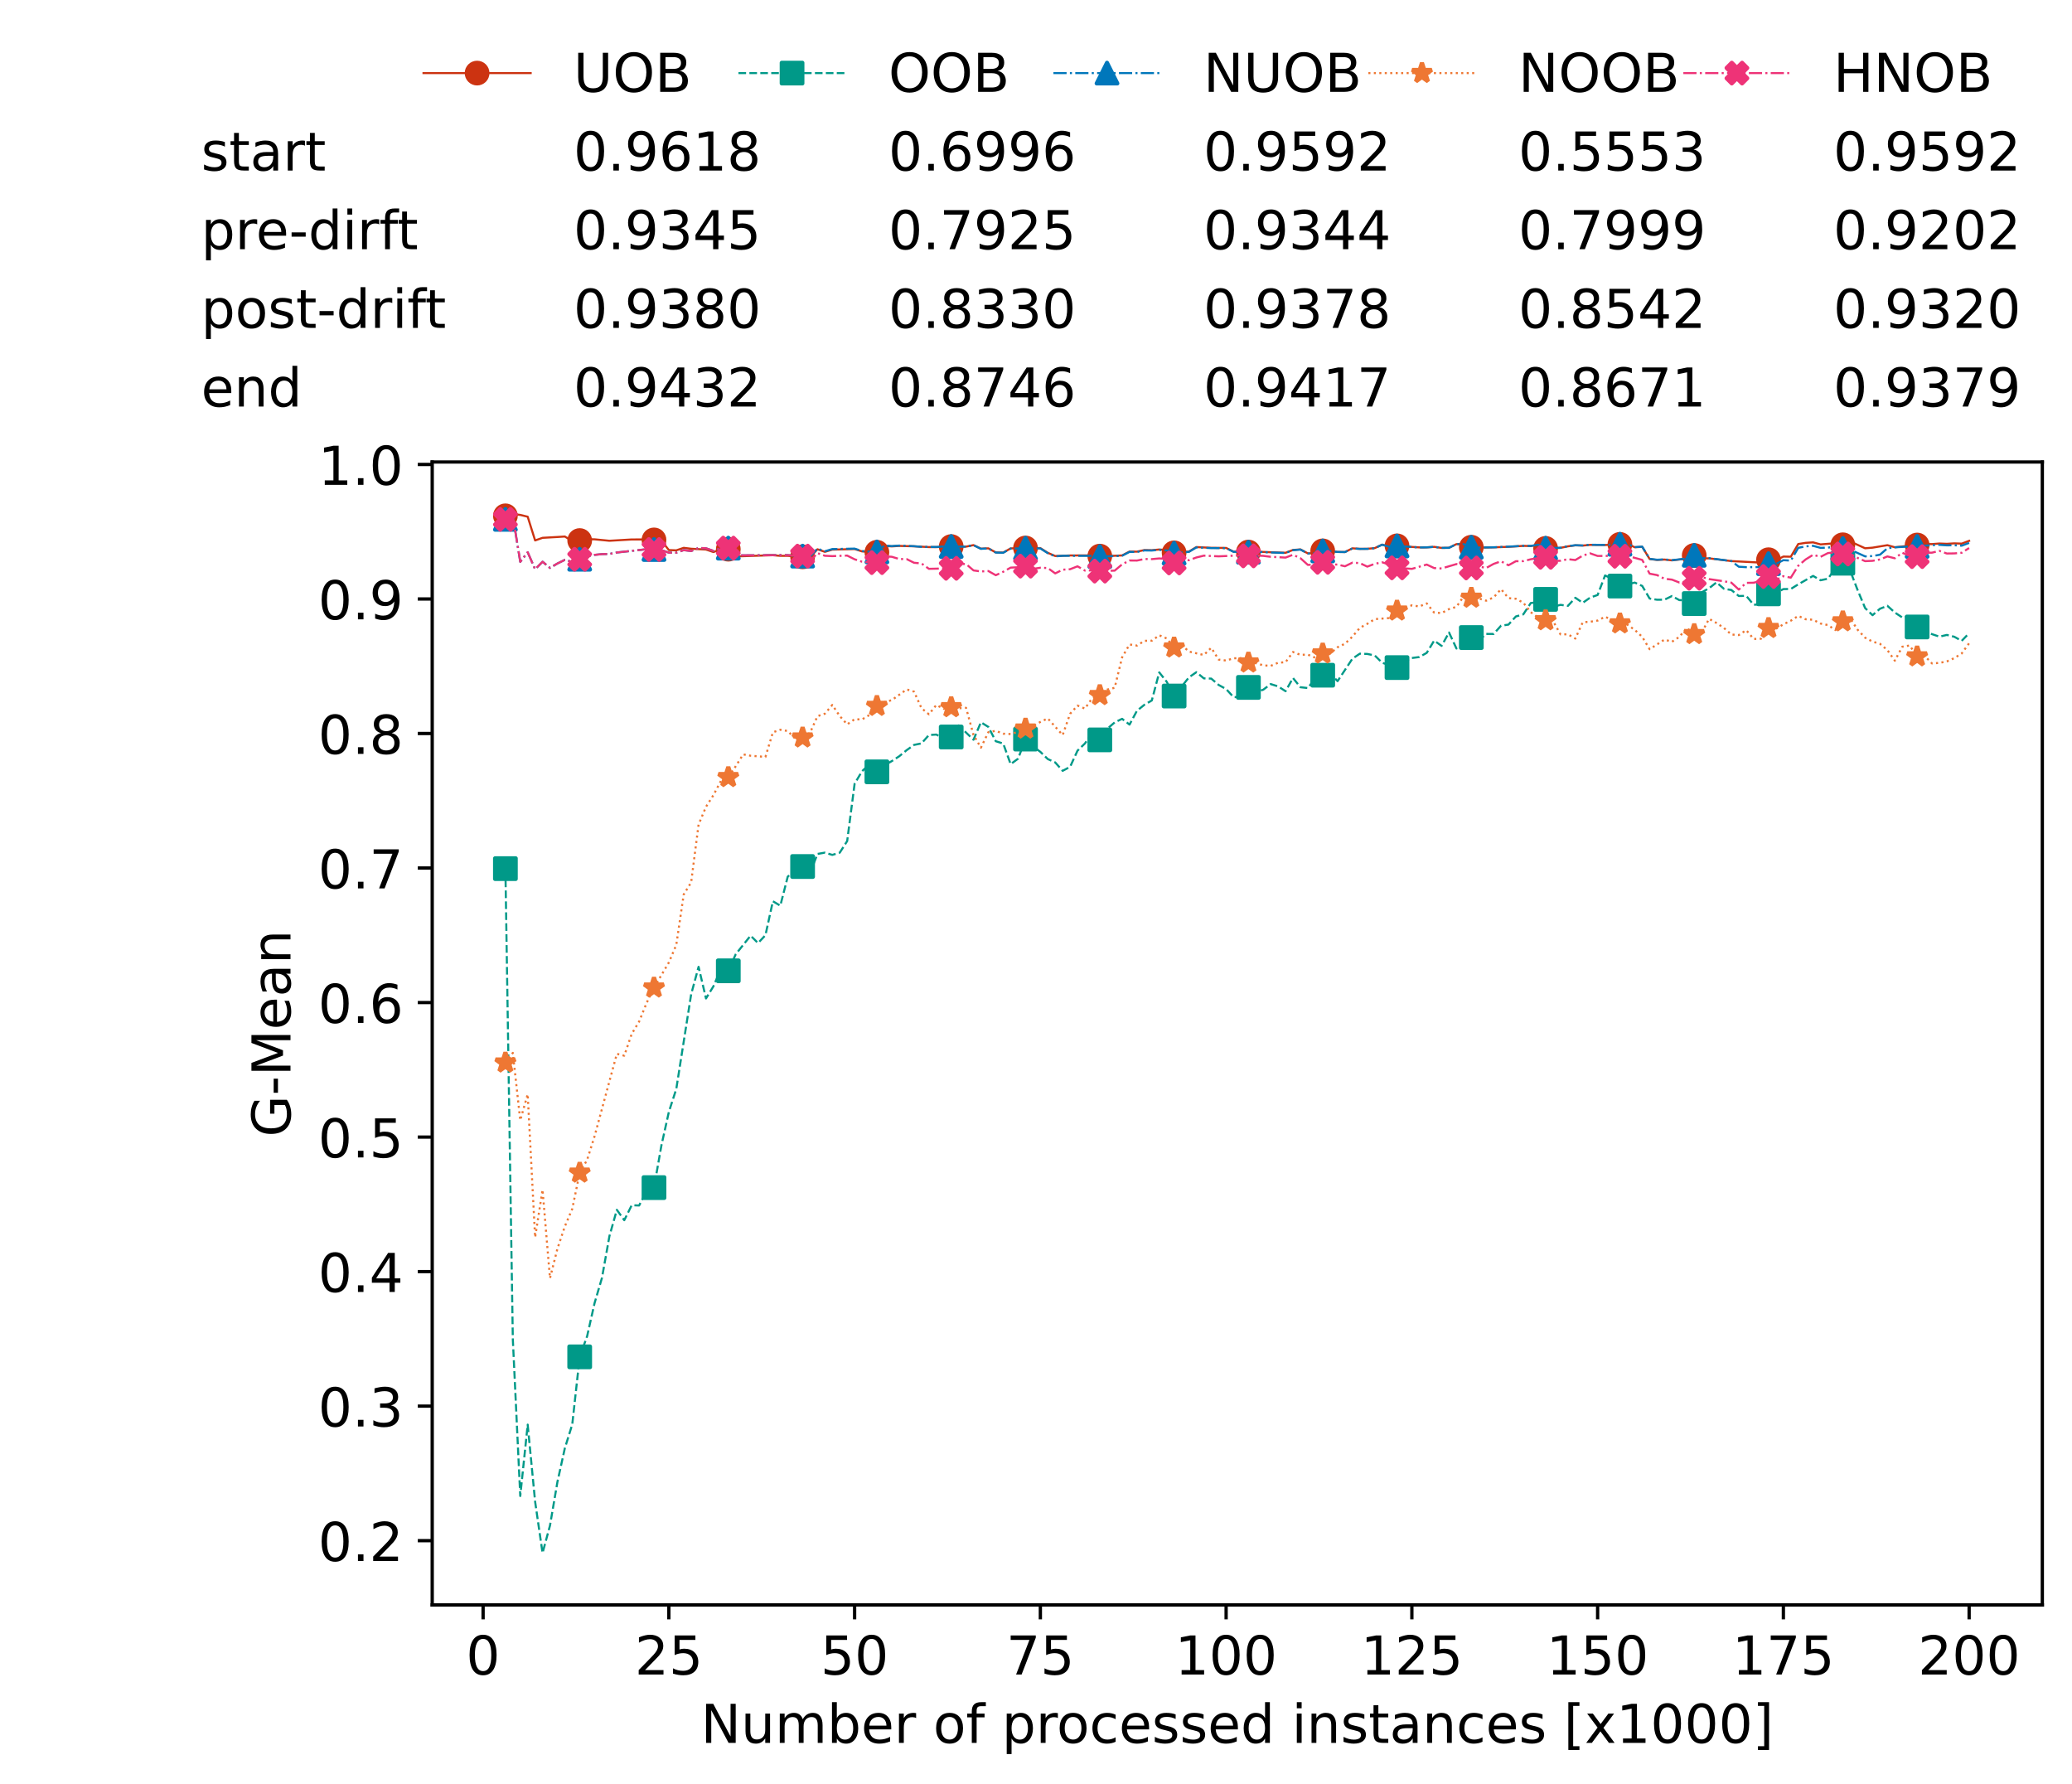 <?xml version="1.0" encoding="utf-8" standalone="no"?>
<!DOCTYPE svg PUBLIC "-//W3C//DTD SVG 1.1//EN"
  "http://www.w3.org/Graphics/SVG/1.1/DTD/svg11.dtd">
<!-- Created with matplotlib (https://matplotlib.org/) -->
<svg height="432.615pt" version="1.1" viewBox="0 0 502.65 432.615" width="502.65pt" xmlns="http://www.w3.org/2000/svg" xmlns:xlink="http://www.w3.org/1999/xlink">
 <defs>
  <style type="text/css">*{stroke-linecap:butt;stroke-linejoin:round;}</style>
 </defs>
 <g id="figure_1">
  <g id="patch_1">
   <path d="M 0 432.615 
L 502.65 432.615 
L 502.65 0 
L 0 0 
z
" style="fill:#ffffff;"/>
  </g>
  <g id="axes_1">
   <g id="patch_2">
    <path d="M 104.85 389.252 
L 495.45 389.252 
L 495.45 112.052 
L 104.85 112.052 
z
" style="fill:#ffffff;"/>
   </g>
   <g id="matplotlib.axis_1">
    <g id="xtick_1">
     <g id="line2d_1">
      <defs>
       <path d="M 0 0 
L 0 3.5 
" id="m215cabd8e5" style="stroke:#000000;stroke-width:0.8;"/>
      </defs>
      <g>
       <use style="stroke:#000000;stroke-width:0.8;" x="117.197" xlink:href="#m215cabd8e5" y="389.252"/>
      </g>
     </g>
     <g id="text_1">
      <!-- 0 -->
      <g transform="translate(113.061 406.13)scale(0.13 -0.13)">
       <defs>
        <path d="M 31.781 66.406 
Q 24.172 66.406 20.328 58.906 
Q 16.5 51.422 16.5 36.375 
Q 16.5 21.391 20.328 13.891 
Q 24.172 6.391 31.781 6.391 
Q 39.453 6.391 43.281 13.891 
Q 47.125 21.391 47.125 36.375 
Q 47.125 51.422 43.281 58.906 
Q 39.453 66.406 31.781 66.406 
z
M 31.781 74.219 
Q 44.047 74.219 50.516 64.516 
Q 56.984 54.828 56.984 36.375 
Q 56.984 17.969 50.516 8.266 
Q 44.047 -1.422 31.781 -1.422 
Q 19.531 -1.422 13.062 8.266 
Q 6.594 17.969 6.594 36.375 
Q 6.594 54.828 13.062 64.516 
Q 19.531 74.219 31.781 74.219 
z
" id="DejaVuSans-48"/>
       </defs>
       <use xlink:href="#DejaVuSans-48"/>
      </g>
     </g>
    </g>
    <g id="xtick_2">
     <g id="line2d_2">
      <g>
       <use style="stroke:#000000;stroke-width:0.8;" x="162.259" xlink:href="#m215cabd8e5" y="389.252"/>
      </g>
     </g>
     <g id="text_2">
      <!-- 25 -->
      <g transform="translate(153.988 406.13)scale(0.13 -0.13)">
       <defs>
        <path d="M 19.188 8.297 
L 53.609 8.297 
L 53.609 0 
L 7.328 0 
L 7.328 8.297 
Q 12.938 14.109 22.625 23.891 
Q 32.328 33.688 34.812 36.531 
Q 39.547 41.844 41.422 45.531 
Q 43.312 49.219 43.312 52.781 
Q 43.312 58.594 39.234 62.25 
Q 35.156 65.922 28.609 65.922 
Q 23.969 65.922 18.812 64.312 
Q 13.672 62.703 7.812 59.422 
L 7.812 69.391 
Q 13.766 71.781 18.938 73 
Q 24.125 74.219 28.422 74.219 
Q 39.75 74.219 46.484 68.547 
Q 53.219 62.891 53.219 53.422 
Q 53.219 48.922 51.531 44.891 
Q 49.859 40.875 45.406 35.406 
Q 44.188 33.984 37.641 27.219 
Q 31.109 20.453 19.188 8.297 
z
" id="DejaVuSans-50"/>
        <path d="M 10.797 72.906 
L 49.516 72.906 
L 49.516 64.594 
L 19.828 64.594 
L 19.828 46.734 
Q 21.969 47.469 24.109 47.828 
Q 26.266 48.188 28.422 48.188 
Q 40.625 48.188 47.75 41.5 
Q 54.891 34.812 54.891 23.391 
Q 54.891 11.625 47.562 5.094 
Q 40.234 -1.422 26.906 -1.422 
Q 22.312 -1.422 17.547 -0.641 
Q 12.797 0.141 7.719 1.703 
L 7.719 11.625 
Q 12.109 9.234 16.797 8.062 
Q 21.484 6.891 26.703 6.891 
Q 35.156 6.891 40.078 11.328 
Q 45.016 15.766 45.016 23.391 
Q 45.016 31 40.078 35.438 
Q 35.156 39.891 26.703 39.891 
Q 22.75 39.891 18.812 39.016 
Q 14.891 38.141 10.797 36.281 
z
" id="DejaVuSans-53"/>
       </defs>
       <use xlink:href="#DejaVuSans-50"/>
       <use x="63.623" xlink:href="#DejaVuSans-53"/>
      </g>
     </g>
    </g>
    <g id="xtick_3">
     <g id="line2d_3">
      <g>
       <use style="stroke:#000000;stroke-width:0.8;" x="207.322" xlink:href="#m215cabd8e5" y="389.252"/>
      </g>
     </g>
     <g id="text_3">
      <!-- 50 -->
      <g transform="translate(199.05 406.13)scale(0.13 -0.13)">
       <use xlink:href="#DejaVuSans-53"/>
       <use x="63.623" xlink:href="#DejaVuSans-48"/>
      </g>
     </g>
    </g>
    <g id="xtick_4">
     <g id="line2d_4">
      <g>
       <use style="stroke:#000000;stroke-width:0.8;" x="252.384" xlink:href="#m215cabd8e5" y="389.252"/>
      </g>
     </g>
     <g id="text_4">
      <!-- 75 -->
      <g transform="translate(244.113 406.13)scale(0.13 -0.13)">
       <defs>
        <path d="M 8.203 72.906 
L 55.078 72.906 
L 55.078 68.703 
L 28.609 0 
L 18.312 0 
L 43.219 64.594 
L 8.203 64.594 
z
" id="DejaVuSans-55"/>
       </defs>
       <use xlink:href="#DejaVuSans-55"/>
       <use x="63.623" xlink:href="#DejaVuSans-53"/>
      </g>
     </g>
    </g>
    <g id="xtick_5">
     <g id="line2d_5">
      <g>
       <use style="stroke:#000000;stroke-width:0.8;" x="297.446" xlink:href="#m215cabd8e5" y="389.252"/>
      </g>
     </g>
     <g id="text_5">
      <!-- 100 -->
      <g transform="translate(285.039 406.13)scale(0.13 -0.13)">
       <defs>
        <path d="M 12.406 8.297 
L 28.516 8.297 
L 28.516 63.922 
L 10.984 60.406 
L 10.984 69.391 
L 28.422 72.906 
L 38.281 72.906 
L 38.281 8.297 
L 54.391 8.297 
L 54.391 0 
L 12.406 0 
z
" id="DejaVuSans-49"/>
       </defs>
       <use xlink:href="#DejaVuSans-49"/>
       <use x="63.623" xlink:href="#DejaVuSans-48"/>
       <use x="127.246" xlink:href="#DejaVuSans-48"/>
      </g>
     </g>
    </g>
    <g id="xtick_6">
     <g id="line2d_6">
      <g>
       <use style="stroke:#000000;stroke-width:0.8;" x="342.509" xlink:href="#m215cabd8e5" y="389.252"/>
      </g>
     </g>
     <g id="text_6">
      <!-- 125 -->
      <g transform="translate(330.102 406.13)scale(0.13 -0.13)">
       <use xlink:href="#DejaVuSans-49"/>
       <use x="63.623" xlink:href="#DejaVuSans-50"/>
       <use x="127.246" xlink:href="#DejaVuSans-53"/>
      </g>
     </g>
    </g>
    <g id="xtick_7">
     <g id="line2d_7">
      <g>
       <use style="stroke:#000000;stroke-width:0.8;" x="387.571" xlink:href="#m215cabd8e5" y="389.252"/>
      </g>
     </g>
     <g id="text_7">
      <!-- 150 -->
      <g transform="translate(375.164 406.13)scale(0.13 -0.13)">
       <use xlink:href="#DejaVuSans-49"/>
       <use x="63.623" xlink:href="#DejaVuSans-53"/>
       <use x="127.246" xlink:href="#DejaVuSans-48"/>
      </g>
     </g>
    </g>
    <g id="xtick_8">
     <g id="line2d_8">
      <g>
       <use style="stroke:#000000;stroke-width:0.8;" x="432.633" xlink:href="#m215cabd8e5" y="389.252"/>
      </g>
     </g>
     <g id="text_8">
      <!-- 175 -->
      <g transform="translate(420.226 406.13)scale(0.13 -0.13)">
       <use xlink:href="#DejaVuSans-49"/>
       <use x="63.623" xlink:href="#DejaVuSans-55"/>
       <use x="127.246" xlink:href="#DejaVuSans-53"/>
      </g>
     </g>
    </g>
    <g id="xtick_9">
     <g id="line2d_9">
      <g>
       <use style="stroke:#000000;stroke-width:0.8;" x="477.695" xlink:href="#m215cabd8e5" y="389.252"/>
      </g>
     </g>
     <g id="text_9">
      <!-- 200 -->
      <g transform="translate(465.289 406.13)scale(0.13 -0.13)">
       <use xlink:href="#DejaVuSans-50"/>
       <use x="63.623" xlink:href="#DejaVuSans-48"/>
       <use x="127.246" xlink:href="#DejaVuSans-48"/>
      </g>
     </g>
    </g>
    <g id="text_10">
     <!-- Number of processed instances [x1000] -->
     <g transform="translate(170.025 422.711)scale(0.13 -0.13)">
      <defs>
       <path d="M 9.812 72.906 
L 23.094 72.906 
L 55.422 11.922 
L 55.422 72.906 
L 64.984 72.906 
L 64.984 0 
L 51.703 0 
L 19.391 60.984 
L 19.391 0 
L 9.812 0 
z
" id="DejaVuSans-78"/>
       <path d="M 8.5 21.578 
L 8.5 54.688 
L 17.484 54.688 
L 17.484 21.922 
Q 17.484 14.156 20.5 10.266 
Q 23.531 6.391 29.594 6.391 
Q 36.859 6.391 41.078 11.031 
Q 45.312 15.672 45.312 23.688 
L 45.312 54.688 
L 54.297 54.688 
L 54.297 0 
L 45.312 0 
L 45.312 8.406 
Q 42.047 3.422 37.719 1 
Q 33.406 -1.422 27.688 -1.422 
Q 18.266 -1.422 13.375 4.438 
Q 8.5 10.297 8.5 21.578 
z
M 31.109 56 
z
" id="DejaVuSans-117"/>
       <path d="M 52 44.188 
Q 55.375 50.25 60.062 53.125 
Q 64.75 56 71.094 56 
Q 79.641 56 84.281 50.016 
Q 88.922 44.047 88.922 33.016 
L 88.922 0 
L 79.891 0 
L 79.891 32.719 
Q 79.891 40.578 77.094 44.375 
Q 74.312 48.188 68.609 48.188 
Q 61.625 48.188 57.562 43.547 
Q 53.516 38.922 53.516 30.906 
L 53.516 0 
L 44.484 0 
L 44.484 32.719 
Q 44.484 40.625 41.703 44.406 
Q 38.922 48.188 33.109 48.188 
Q 26.219 48.188 22.156 43.531 
Q 18.109 38.875 18.109 30.906 
L 18.109 0 
L 9.078 0 
L 9.078 54.688 
L 18.109 54.688 
L 18.109 46.188 
Q 21.188 51.219 25.484 53.609 
Q 29.781 56 35.688 56 
Q 41.656 56 45.828 52.969 
Q 50 49.953 52 44.188 
z
" id="DejaVuSans-109"/>
       <path d="M 48.688 27.297 
Q 48.688 37.203 44.609 42.844 
Q 40.531 48.484 33.406 48.484 
Q 26.266 48.484 22.188 42.844 
Q 18.109 37.203 18.109 27.297 
Q 18.109 17.391 22.188 11.75 
Q 26.266 6.109 33.406 6.109 
Q 40.531 6.109 44.609 11.75 
Q 48.688 17.391 48.688 27.297 
z
M 18.109 46.391 
Q 20.953 51.266 25.266 53.625 
Q 29.594 56 35.594 56 
Q 45.562 56 51.781 48.094 
Q 58.016 40.188 58.016 27.297 
Q 58.016 14.406 51.781 6.484 
Q 45.562 -1.422 35.594 -1.422 
Q 29.594 -1.422 25.266 0.953 
Q 20.953 3.328 18.109 8.203 
L 18.109 0 
L 9.078 0 
L 9.078 75.984 
L 18.109 75.984 
z
" id="DejaVuSans-98"/>
       <path d="M 56.203 29.594 
L 56.203 25.203 
L 14.891 25.203 
Q 15.484 15.922 20.484 11.062 
Q 25.484 6.203 34.422 6.203 
Q 39.594 6.203 44.453 7.469 
Q 49.312 8.734 54.109 11.281 
L 54.109 2.781 
Q 49.266 0.734 44.188 -0.344 
Q 39.109 -1.422 33.891 -1.422 
Q 20.797 -1.422 13.156 6.188 
Q 5.516 13.812 5.516 26.812 
Q 5.516 40.234 12.766 48.109 
Q 20.016 56 32.328 56 
Q 43.359 56 49.781 48.891 
Q 56.203 41.797 56.203 29.594 
z
M 47.219 32.234 
Q 47.125 39.594 43.094 43.984 
Q 39.062 48.391 32.422 48.391 
Q 24.906 48.391 20.391 44.141 
Q 15.875 39.891 15.188 32.172 
z
" id="DejaVuSans-101"/>
       <path d="M 41.109 46.297 
Q 39.594 47.172 37.812 47.578 
Q 36.031 48 33.891 48 
Q 26.266 48 22.188 43.047 
Q 18.109 38.094 18.109 28.812 
L 18.109 0 
L 9.078 0 
L 9.078 54.688 
L 18.109 54.688 
L 18.109 46.188 
Q 20.953 51.172 25.484 53.578 
Q 30.031 56 36.531 56 
Q 37.453 56 38.578 55.875 
Q 39.703 55.766 41.062 55.516 
z
" id="DejaVuSans-114"/>
       <path id="DejaVuSans-32"/>
       <path d="M 30.609 48.391 
Q 23.391 48.391 19.188 42.75 
Q 14.984 37.109 14.984 27.297 
Q 14.984 17.484 19.156 11.844 
Q 23.344 6.203 30.609 6.203 
Q 37.797 6.203 41.984 11.859 
Q 46.188 17.531 46.188 27.297 
Q 46.188 37.016 41.984 42.703 
Q 37.797 48.391 30.609 48.391 
z
M 30.609 56 
Q 42.328 56 49.016 48.375 
Q 55.719 40.766 55.719 27.297 
Q 55.719 13.875 49.016 6.219 
Q 42.328 -1.422 30.609 -1.422 
Q 18.844 -1.422 12.172 6.219 
Q 5.516 13.875 5.516 27.297 
Q 5.516 40.766 12.172 48.375 
Q 18.844 56 30.609 56 
z
" id="DejaVuSans-111"/>
       <path d="M 37.109 75.984 
L 37.109 68.5 
L 28.516 68.5 
Q 23.688 68.5 21.797 66.547 
Q 19.922 64.594 19.922 59.516 
L 19.922 54.688 
L 34.719 54.688 
L 34.719 47.703 
L 19.922 47.703 
L 19.922 0 
L 10.891 0 
L 10.891 47.703 
L 2.297 47.703 
L 2.297 54.688 
L 10.891 54.688 
L 10.891 58.5 
Q 10.891 67.625 15.141 71.797 
Q 19.391 75.984 28.609 75.984 
z
" id="DejaVuSans-102"/>
       <path d="M 18.109 8.203 
L 18.109 -20.797 
L 9.078 -20.797 
L 9.078 54.688 
L 18.109 54.688 
L 18.109 46.391 
Q 20.953 51.266 25.266 53.625 
Q 29.594 56 35.594 56 
Q 45.562 56 51.781 48.094 
Q 58.016 40.188 58.016 27.297 
Q 58.016 14.406 51.781 6.484 
Q 45.562 -1.422 35.594 -1.422 
Q 29.594 -1.422 25.266 0.953 
Q 20.953 3.328 18.109 8.203 
z
M 48.688 27.297 
Q 48.688 37.203 44.609 42.844 
Q 40.531 48.484 33.406 48.484 
Q 26.266 48.484 22.188 42.844 
Q 18.109 37.203 18.109 27.297 
Q 18.109 17.391 22.188 11.75 
Q 26.266 6.109 33.406 6.109 
Q 40.531 6.109 44.609 11.75 
Q 48.688 17.391 48.688 27.297 
z
" id="DejaVuSans-112"/>
       <path d="M 48.781 52.594 
L 48.781 44.188 
Q 44.969 46.297 41.141 47.344 
Q 37.312 48.391 33.406 48.391 
Q 24.656 48.391 19.812 42.844 
Q 14.984 37.312 14.984 27.297 
Q 14.984 17.281 19.812 11.734 
Q 24.656 6.203 33.406 6.203 
Q 37.312 6.203 41.141 7.25 
Q 44.969 8.297 48.781 10.406 
L 48.781 2.094 
Q 45.016 0.344 40.984 -0.531 
Q 36.969 -1.422 32.422 -1.422 
Q 20.062 -1.422 12.781 6.344 
Q 5.516 14.109 5.516 27.297 
Q 5.516 40.672 12.859 48.328 
Q 20.219 56 33.016 56 
Q 37.156 56 41.109 55.141 
Q 45.062 54.297 48.781 52.594 
z
" id="DejaVuSans-99"/>
       <path d="M 44.281 53.078 
L 44.281 44.578 
Q 40.484 46.531 36.375 47.5 
Q 32.281 48.484 27.875 48.484 
Q 21.188 48.484 17.844 46.438 
Q 14.5 44.391 14.5 40.281 
Q 14.5 37.156 16.891 35.375 
Q 19.281 33.594 26.516 31.984 
L 29.594 31.297 
Q 39.156 29.25 43.188 25.516 
Q 47.219 21.781 47.219 15.094 
Q 47.219 7.469 41.188 3.016 
Q 35.156 -1.422 24.609 -1.422 
Q 20.219 -1.422 15.453 -0.562 
Q 10.688 0.297 5.422 2 
L 5.422 11.281 
Q 10.406 8.688 15.234 7.391 
Q 20.062 6.109 24.812 6.109 
Q 31.156 6.109 34.562 8.281 
Q 37.984 10.453 37.984 14.406 
Q 37.984 18.062 35.516 20.016 
Q 33.062 21.969 24.703 23.781 
L 21.578 24.516 
Q 13.234 26.266 9.516 29.906 
Q 5.812 33.547 5.812 39.891 
Q 5.812 47.609 11.281 51.797 
Q 16.75 56 26.812 56 
Q 31.781 56 36.172 55.266 
Q 40.578 54.547 44.281 53.078 
z
" id="DejaVuSans-115"/>
       <path d="M 45.406 46.391 
L 45.406 75.984 
L 54.391 75.984 
L 54.391 0 
L 45.406 0 
L 45.406 8.203 
Q 42.578 3.328 38.25 0.953 
Q 33.938 -1.422 27.875 -1.422 
Q 17.969 -1.422 11.734 6.484 
Q 5.516 14.406 5.516 27.297 
Q 5.516 40.188 11.734 48.094 
Q 17.969 56 27.875 56 
Q 33.938 56 38.25 53.625 
Q 42.578 51.266 45.406 46.391 
z
M 14.797 27.297 
Q 14.797 17.391 18.875 11.75 
Q 22.953 6.109 30.078 6.109 
Q 37.203 6.109 41.297 11.75 
Q 45.406 17.391 45.406 27.297 
Q 45.406 37.203 41.297 42.844 
Q 37.203 48.484 30.078 48.484 
Q 22.953 48.484 18.875 42.844 
Q 14.797 37.203 14.797 27.297 
z
" id="DejaVuSans-100"/>
       <path d="M 9.422 54.688 
L 18.406 54.688 
L 18.406 0 
L 9.422 0 
z
M 9.422 75.984 
L 18.406 75.984 
L 18.406 64.594 
L 9.422 64.594 
z
" id="DejaVuSans-105"/>
       <path d="M 54.891 33.016 
L 54.891 0 
L 45.906 0 
L 45.906 32.719 
Q 45.906 40.484 42.875 44.328 
Q 39.844 48.188 33.797 48.188 
Q 26.516 48.188 22.312 43.547 
Q 18.109 38.922 18.109 30.906 
L 18.109 0 
L 9.078 0 
L 9.078 54.688 
L 18.109 54.688 
L 18.109 46.188 
Q 21.344 51.125 25.703 53.562 
Q 30.078 56 35.797 56 
Q 45.219 56 50.047 50.172 
Q 54.891 44.344 54.891 33.016 
z
" id="DejaVuSans-110"/>
       <path d="M 18.312 70.219 
L 18.312 54.688 
L 36.812 54.688 
L 36.812 47.703 
L 18.312 47.703 
L 18.312 18.016 
Q 18.312 11.328 20.141 9.422 
Q 21.969 7.516 27.594 7.516 
L 36.812 7.516 
L 36.812 0 
L 27.594 0 
Q 17.188 0 13.234 3.875 
Q 9.281 7.766 9.281 18.016 
L 9.281 47.703 
L 2.688 47.703 
L 2.688 54.688 
L 9.281 54.688 
L 9.281 70.219 
z
" id="DejaVuSans-116"/>
       <path d="M 34.281 27.484 
Q 23.391 27.484 19.188 25 
Q 14.984 22.516 14.984 16.5 
Q 14.984 11.719 18.141 8.906 
Q 21.297 6.109 26.703 6.109 
Q 34.188 6.109 38.703 11.406 
Q 43.219 16.703 43.219 25.484 
L 43.219 27.484 
z
M 52.203 31.203 
L 52.203 0 
L 43.219 0 
L 43.219 8.297 
Q 40.141 3.328 35.547 0.953 
Q 30.953 -1.422 24.312 -1.422 
Q 15.922 -1.422 10.953 3.297 
Q 6 8.016 6 15.922 
Q 6 25.141 12.172 29.828 
Q 18.359 34.516 30.609 34.516 
L 43.219 34.516 
L 43.219 35.406 
Q 43.219 41.609 39.141 45 
Q 35.062 48.391 27.688 48.391 
Q 23 48.391 18.547 47.266 
Q 14.109 46.141 10.016 43.891 
L 10.016 52.203 
Q 14.938 54.109 19.578 55.047 
Q 24.219 56 28.609 56 
Q 40.484 56 46.344 49.844 
Q 52.203 43.703 52.203 31.203 
z
" id="DejaVuSans-97"/>
       <path d="M 8.594 75.984 
L 29.297 75.984 
L 29.297 69 
L 17.578 69 
L 17.578 -6.203 
L 29.297 -6.203 
L 29.297 -13.188 
L 8.594 -13.188 
z
" id="DejaVuSans-91"/>
       <path d="M 54.891 54.688 
L 35.109 28.078 
L 55.906 0 
L 45.312 0 
L 29.391 21.484 
L 13.484 0 
L 2.875 0 
L 24.125 28.609 
L 4.688 54.688 
L 15.281 54.688 
L 29.781 35.203 
L 44.281 54.688 
z
" id="DejaVuSans-120"/>
       <path d="M 30.422 75.984 
L 30.422 -13.188 
L 9.719 -13.188 
L 9.719 -6.203 
L 21.391 -6.203 
L 21.391 69 
L 9.719 69 
L 9.719 75.984 
z
" id="DejaVuSans-93"/>
      </defs>
      <use xlink:href="#DejaVuSans-78"/>
      <use x="74.805" xlink:href="#DejaVuSans-117"/>
      <use x="138.184" xlink:href="#DejaVuSans-109"/>
      <use x="235.596" xlink:href="#DejaVuSans-98"/>
      <use x="299.072" xlink:href="#DejaVuSans-101"/>
      <use x="360.596" xlink:href="#DejaVuSans-114"/>
      <use x="401.709" xlink:href="#DejaVuSans-32"/>
      <use x="433.496" xlink:href="#DejaVuSans-111"/>
      <use x="494.678" xlink:href="#DejaVuSans-102"/>
      <use x="529.883" xlink:href="#DejaVuSans-32"/>
      <use x="561.67" xlink:href="#DejaVuSans-112"/>
      <use x="625.146" xlink:href="#DejaVuSans-114"/>
      <use x="664.01" xlink:href="#DejaVuSans-111"/>
      <use x="725.191" xlink:href="#DejaVuSans-99"/>
      <use x="780.172" xlink:href="#DejaVuSans-101"/>
      <use x="841.695" xlink:href="#DejaVuSans-115"/>
      <use x="893.795" xlink:href="#DejaVuSans-115"/>
      <use x="945.895" xlink:href="#DejaVuSans-101"/>
      <use x="1007.418" xlink:href="#DejaVuSans-100"/>
      <use x="1070.895" xlink:href="#DejaVuSans-32"/>
      <use x="1102.682" xlink:href="#DejaVuSans-105"/>
      <use x="1130.465" xlink:href="#DejaVuSans-110"/>
      <use x="1193.844" xlink:href="#DejaVuSans-115"/>
      <use x="1245.943" xlink:href="#DejaVuSans-116"/>
      <use x="1285.152" xlink:href="#DejaVuSans-97"/>
      <use x="1346.432" xlink:href="#DejaVuSans-110"/>
      <use x="1409.811" xlink:href="#DejaVuSans-99"/>
      <use x="1464.791" xlink:href="#DejaVuSans-101"/>
      <use x="1526.314" xlink:href="#DejaVuSans-115"/>
      <use x="1578.414" xlink:href="#DejaVuSans-32"/>
      <use x="1610.201" xlink:href="#DejaVuSans-91"/>
      <use x="1649.215" xlink:href="#DejaVuSans-120"/>
      <use x="1708.395" xlink:href="#DejaVuSans-49"/>
      <use x="1772.018" xlink:href="#DejaVuSans-48"/>
      <use x="1835.641" xlink:href="#DejaVuSans-48"/>
      <use x="1899.264" xlink:href="#DejaVuSans-48"/>
      <use x="1962.887" xlink:href="#DejaVuSans-93"/>
     </g>
    </g>
   </g>
   <g id="matplotlib.axis_2">
    <g id="ytick_1">
     <g id="line2d_10">
      <defs>
       <path d="M 0 0 
L -3.5 0 
" id="mc0c54e6c9a" style="stroke:#000000;stroke-width:0.8;"/>
      </defs>
      <g>
       <use style="stroke:#000000;stroke-width:0.8;" x="104.85" xlink:href="#mc0c54e6c9a" y="373.659"/>
      </g>
     </g>
     <g id="text_11">
      <!-- 0.2 -->
      <g transform="translate(77.176 378.598)scale(0.13 -0.13)">
       <defs>
        <path d="M 10.688 12.406 
L 21 12.406 
L 21 0 
L 10.688 0 
z
" id="DejaVuSans-46"/>
       </defs>
       <use xlink:href="#DejaVuSans-48"/>
       <use x="63.623" xlink:href="#DejaVuSans-46"/>
       <use x="95.41" xlink:href="#DejaVuSans-50"/>
      </g>
     </g>
    </g>
    <g id="ytick_2">
     <g id="line2d_11">
      <g>
       <use style="stroke:#000000;stroke-width:0.8;" x="104.85" xlink:href="#mc0c54e6c9a" y="341.032"/>
      </g>
     </g>
     <g id="text_12">
      <!-- 0.3 -->
      <g transform="translate(77.176 345.971)scale(0.13 -0.13)">
       <defs>
        <path d="M 40.578 39.312 
Q 47.656 37.797 51.625 33 
Q 55.609 28.219 55.609 21.188 
Q 55.609 10.406 48.188 4.484 
Q 40.766 -1.422 27.094 -1.422 
Q 22.516 -1.422 17.656 -0.516 
Q 12.797 0.391 7.625 2.203 
L 7.625 11.719 
Q 11.719 9.328 16.594 8.109 
Q 21.484 6.891 26.812 6.891 
Q 36.078 6.891 40.938 10.547 
Q 45.797 14.203 45.797 21.188 
Q 45.797 27.641 41.281 31.266 
Q 36.766 34.906 28.719 34.906 
L 20.219 34.906 
L 20.219 43.016 
L 29.109 43.016 
Q 36.375 43.016 40.234 45.922 
Q 44.094 48.828 44.094 54.297 
Q 44.094 59.906 40.109 62.906 
Q 36.141 65.922 28.719 65.922 
Q 24.656 65.922 20.016 65.031 
Q 15.375 64.156 9.812 62.312 
L 9.812 71.094 
Q 15.438 72.656 20.344 73.438 
Q 25.25 74.219 29.594 74.219 
Q 40.828 74.219 47.359 69.109 
Q 53.906 64.016 53.906 55.328 
Q 53.906 49.266 50.438 45.094 
Q 46.969 40.922 40.578 39.312 
z
" id="DejaVuSans-51"/>
       </defs>
       <use xlink:href="#DejaVuSans-48"/>
       <use x="63.623" xlink:href="#DejaVuSans-46"/>
       <use x="95.41" xlink:href="#DejaVuSans-51"/>
      </g>
     </g>
    </g>
    <g id="ytick_3">
     <g id="line2d_12">
      <g>
       <use style="stroke:#000000;stroke-width:0.8;" x="104.85" xlink:href="#mc0c54e6c9a" y="308.406"/>
      </g>
     </g>
     <g id="text_13">
      <!-- 0.4 -->
      <g transform="translate(77.176 313.345)scale(0.13 -0.13)">
       <defs>
        <path d="M 37.797 64.312 
L 12.891 25.391 
L 37.797 25.391 
z
M 35.203 72.906 
L 47.609 72.906 
L 47.609 25.391 
L 58.016 25.391 
L 58.016 17.188 
L 47.609 17.188 
L 47.609 0 
L 37.797 0 
L 37.797 17.188 
L 4.891 17.188 
L 4.891 26.703 
z
" id="DejaVuSans-52"/>
       </defs>
       <use xlink:href="#DejaVuSans-48"/>
       <use x="63.623" xlink:href="#DejaVuSans-46"/>
       <use x="95.41" xlink:href="#DejaVuSans-52"/>
      </g>
     </g>
    </g>
    <g id="ytick_4">
     <g id="line2d_13">
      <g>
       <use style="stroke:#000000;stroke-width:0.8;" x="104.85" xlink:href="#mc0c54e6c9a" y="275.78"/>
      </g>
     </g>
     <g id="text_14">
      <!-- 0.5 -->
      <g transform="translate(77.176 280.719)scale(0.13 -0.13)">
       <use xlink:href="#DejaVuSans-48"/>
       <use x="63.623" xlink:href="#DejaVuSans-46"/>
       <use x="95.41" xlink:href="#DejaVuSans-53"/>
      </g>
     </g>
    </g>
    <g id="ytick_5">
     <g id="line2d_14">
      <g>
       <use style="stroke:#000000;stroke-width:0.8;" x="104.85" xlink:href="#mc0c54e6c9a" y="243.153"/>
      </g>
     </g>
     <g id="text_15">
      <!-- 0.6 -->
      <g transform="translate(77.176 248.092)scale(0.13 -0.13)">
       <defs>
        <path d="M 33.016 40.375 
Q 26.375 40.375 22.484 35.828 
Q 18.609 31.297 18.609 23.391 
Q 18.609 15.531 22.484 10.953 
Q 26.375 6.391 33.016 6.391 
Q 39.656 6.391 43.531 10.953 
Q 47.406 15.531 47.406 23.391 
Q 47.406 31.297 43.531 35.828 
Q 39.656 40.375 33.016 40.375 
z
M 52.594 71.297 
L 52.594 62.312 
Q 48.875 64.062 45.094 64.984 
Q 41.312 65.922 37.594 65.922 
Q 27.828 65.922 22.672 59.328 
Q 17.531 52.734 16.797 39.406 
Q 19.672 43.656 24.016 45.922 
Q 28.375 48.188 33.594 48.188 
Q 44.578 48.188 50.953 41.516 
Q 57.328 34.859 57.328 23.391 
Q 57.328 12.156 50.688 5.359 
Q 44.047 -1.422 33.016 -1.422 
Q 20.359 -1.422 13.672 8.266 
Q 6.984 17.969 6.984 36.375 
Q 6.984 53.656 15.188 63.938 
Q 23.391 74.219 37.203 74.219 
Q 40.922 74.219 44.703 73.484 
Q 48.484 72.75 52.594 71.297 
z
" id="DejaVuSans-54"/>
       </defs>
       <use xlink:href="#DejaVuSans-48"/>
       <use x="63.623" xlink:href="#DejaVuSans-46"/>
       <use x="95.41" xlink:href="#DejaVuSans-54"/>
      </g>
     </g>
    </g>
    <g id="ytick_6">
     <g id="line2d_15">
      <g>
       <use style="stroke:#000000;stroke-width:0.8;" x="104.85" xlink:href="#mc0c54e6c9a" y="210.527"/>
      </g>
     </g>
     <g id="text_16">
      <!-- 0.7 -->
      <g transform="translate(77.176 215.466)scale(0.13 -0.13)">
       <use xlink:href="#DejaVuSans-48"/>
       <use x="63.623" xlink:href="#DejaVuSans-46"/>
       <use x="95.41" xlink:href="#DejaVuSans-55"/>
      </g>
     </g>
    </g>
    <g id="ytick_7">
     <g id="line2d_16">
      <g>
       <use style="stroke:#000000;stroke-width:0.8;" x="104.85" xlink:href="#mc0c54e6c9a" y="177.901"/>
      </g>
     </g>
     <g id="text_17">
      <!-- 0.8 -->
      <g transform="translate(77.176 182.84)scale(0.13 -0.13)">
       <defs>
        <path d="M 31.781 34.625 
Q 24.75 34.625 20.719 30.859 
Q 16.703 27.094 16.703 20.516 
Q 16.703 13.922 20.719 10.156 
Q 24.75 6.391 31.781 6.391 
Q 38.812 6.391 42.859 10.172 
Q 46.922 13.969 46.922 20.516 
Q 46.922 27.094 42.891 30.859 
Q 38.875 34.625 31.781 34.625 
z
M 21.922 38.812 
Q 15.578 40.375 12.031 44.719 
Q 8.5 49.078 8.5 55.328 
Q 8.5 64.062 14.719 69.141 
Q 20.953 74.219 31.781 74.219 
Q 42.672 74.219 48.875 69.141 
Q 55.078 64.062 55.078 55.328 
Q 55.078 49.078 51.531 44.719 
Q 48 40.375 41.703 38.812 
Q 48.828 37.156 52.797 32.312 
Q 56.781 27.484 56.781 20.516 
Q 56.781 9.906 50.312 4.234 
Q 43.844 -1.422 31.781 -1.422 
Q 19.734 -1.422 13.25 4.234 
Q 6.781 9.906 6.781 20.516 
Q 6.781 27.484 10.781 32.312 
Q 14.797 37.156 21.922 38.812 
z
M 18.312 54.391 
Q 18.312 48.734 21.844 45.562 
Q 25.391 42.391 31.781 42.391 
Q 38.141 42.391 41.719 45.562 
Q 45.312 48.734 45.312 54.391 
Q 45.312 60.062 41.719 63.234 
Q 38.141 66.406 31.781 66.406 
Q 25.391 66.406 21.844 63.234 
Q 18.312 60.062 18.312 54.391 
z
" id="DejaVuSans-56"/>
       </defs>
       <use xlink:href="#DejaVuSans-48"/>
       <use x="63.623" xlink:href="#DejaVuSans-46"/>
       <use x="95.41" xlink:href="#DejaVuSans-56"/>
      </g>
     </g>
    </g>
    <g id="ytick_8">
     <g id="line2d_17">
      <g>
       <use style="stroke:#000000;stroke-width:0.8;" x="104.85" xlink:href="#mc0c54e6c9a" y="145.274"/>
      </g>
     </g>
     <g id="text_18">
      <!-- 0.9 -->
      <g transform="translate(77.176 150.213)scale(0.13 -0.13)">
       <defs>
        <path d="M 10.984 1.516 
L 10.984 10.5 
Q 14.703 8.734 18.5 7.812 
Q 22.312 6.891 25.984 6.891 
Q 35.75 6.891 40.891 13.453 
Q 46.047 20.016 46.781 33.406 
Q 43.953 29.203 39.594 26.953 
Q 35.25 24.703 29.984 24.703 
Q 19.047 24.703 12.672 31.312 
Q 6.297 37.938 6.297 49.422 
Q 6.297 60.641 12.938 67.422 
Q 19.578 74.219 30.609 74.219 
Q 43.266 74.219 49.922 64.516 
Q 56.594 54.828 56.594 36.375 
Q 56.594 19.141 48.406 8.859 
Q 40.234 -1.422 26.422 -1.422 
Q 22.703 -1.422 18.891 -0.688 
Q 15.094 0.047 10.984 1.516 
z
M 30.609 32.422 
Q 37.25 32.422 41.125 36.953 
Q 45.016 41.5 45.016 49.422 
Q 45.016 57.281 41.125 61.844 
Q 37.25 66.406 30.609 66.406 
Q 23.969 66.406 20.094 61.844 
Q 16.219 57.281 16.219 49.422 
Q 16.219 41.5 20.094 36.953 
Q 23.969 32.422 30.609 32.422 
z
" id="DejaVuSans-57"/>
       </defs>
       <use xlink:href="#DejaVuSans-48"/>
       <use x="63.623" xlink:href="#DejaVuSans-46"/>
       <use x="95.41" xlink:href="#DejaVuSans-57"/>
      </g>
     </g>
    </g>
    <g id="ytick_9">
     <g id="line2d_18">
      <g>
       <use style="stroke:#000000;stroke-width:0.8;" x="104.85" xlink:href="#mc0c54e6c9a" y="112.648"/>
      </g>
     </g>
     <g id="text_19">
      <!-- 1.0 -->
      <g transform="translate(77.176 117.587)scale(0.13 -0.13)">
       <use xlink:href="#DejaVuSans-49"/>
       <use x="63.623" xlink:href="#DejaVuSans-46"/>
       <use x="95.41" xlink:href="#DejaVuSans-48"/>
      </g>
     </g>
    </g>
    <g id="text_20">
     <!-- G-Mean -->
     <g transform="translate(70.472 275.744)rotate(-90)scale(0.13 -0.13)">
      <defs>
       <path d="M 59.516 10.406 
L 59.516 29.984 
L 43.406 29.984 
L 43.406 38.094 
L 69.281 38.094 
L 69.281 6.781 
Q 63.578 2.734 56.688 0.656 
Q 49.812 -1.422 42 -1.422 
Q 24.906 -1.422 15.25 8.562 
Q 5.609 18.562 5.609 36.375 
Q 5.609 54.25 15.25 64.234 
Q 24.906 74.219 42 74.219 
Q 49.125 74.219 55.547 72.453 
Q 61.969 70.703 67.391 67.281 
L 67.391 56.781 
Q 61.922 61.422 55.766 63.766 
Q 49.609 66.109 42.828 66.109 
Q 29.438 66.109 22.719 58.641 
Q 16.016 51.172 16.016 36.375 
Q 16.016 21.625 22.719 14.156 
Q 29.438 6.688 42.828 6.688 
Q 48.047 6.688 52.141 7.594 
Q 56.25 8.5 59.516 10.406 
z
" id="DejaVuSans-71"/>
       <path d="M 4.891 31.391 
L 31.203 31.391 
L 31.203 23.391 
L 4.891 23.391 
z
" id="DejaVuSans-45"/>
       <path d="M 9.812 72.906 
L 24.516 72.906 
L 43.109 23.297 
L 61.812 72.906 
L 76.516 72.906 
L 76.516 0 
L 66.891 0 
L 66.891 64.016 
L 48.094 14.016 
L 38.188 14.016 
L 19.391 64.016 
L 19.391 0 
L 9.812 0 
z
" id="DejaVuSans-77"/>
      </defs>
      <use xlink:href="#DejaVuSans-71"/>
      <use x="77.49" xlink:href="#DejaVuSans-45"/>
      <use x="113.574" xlink:href="#DejaVuSans-77"/>
      <use x="199.854" xlink:href="#DejaVuSans-101"/>
      <use x="261.377" xlink:href="#DejaVuSans-97"/>
      <use x="322.656" xlink:href="#DejaVuSans-110"/>
     </g>
    </g>
   </g>
   <g id="line2d_19"/>
   <g id="line2d_20"/>
   <g id="line2d_21"/>
   <g id="line2d_22"/>
   <g id="line2d_23"/>
   <g id="line2d_24">
    <path clip-path="url(#p8ae9af2358)" d="M 122.605 125.104 
L 124.407 124.652 
L 126.21 124.886 
L 128.012 125.321 
L 129.815 131.076 
L 131.617 130.441 
L 135.222 130.239 
L 137.024 130.124 
L 138.827 131.227 
L 140.629 131.102 
L 142.432 130.774 
L 144.234 130.803 
L 147.839 131.156 
L 153.247 130.839 
L 156.852 130.836 
L 160.457 131.136 
L 162.259 133.41 
L 164.062 133.477 
L 165.864 132.869 
L 167.667 133.089 
L 171.272 133.282 
L 173.074 133.892 
L 174.877 133.233 
L 176.679 133.196 
L 178.482 134.95 
L 187.494 134.659 
L 189.297 134.814 
L 191.099 134.814 
L 196.507 135.169 
L 198.309 133.218 
L 200.112 133.841 
L 201.914 133.302 
L 207.322 133.165 
L 209.124 133.735 
L 212.729 133.945 
L 214.532 132.411 
L 216.334 132.521 
L 218.137 132.403 
L 221.742 132.499 
L 225.347 132.687 
L 227.149 132.687 
L 230.754 132.563 
L 234.359 132.579 
L 236.162 132.204 
L 237.964 133.073 
L 239.767 132.988 
L 241.569 133.983 
L 243.372 134.02 
L 245.174 133.005 
L 248.779 132.909 
L 252.384 132.942 
L 254.186 134.075 
L 255.989 134.854 
L 259.594 134.722 
L 265.001 134.693 
L 266.804 134.879 
L 270.409 134.791 
L 272.211 134.712 
L 274.014 133.773 
L 275.816 133.793 
L 277.619 133.408 
L 279.421 133.443 
L 281.224 133.274 
L 283.026 133.402 
L 284.829 134.081 
L 288.434 133.765 
L 290.236 132.682 
L 293.841 132.867 
L 297.446 132.892 
L 299.249 133.799 
L 301.051 133.782 
L 302.854 133.892 
L 304.656 133.799 
L 311.866 134.07 
L 313.669 133.39 
L 315.471 133.248 
L 317.274 134.214 
L 319.076 134.157 
L 320.879 133.607 
L 322.681 133.656 
L 324.484 133.86 
L 326.286 133.887 
L 328.089 132.988 
L 329.891 133.111 
L 331.694 133.096 
L 333.496 132.938 
L 335.299 132.086 
L 337.101 132.612 
L 338.904 132.391 
L 342.509 132.648 
L 344.311 132.759 
L 346.114 132.751 
L 347.916 132.63 
L 349.719 132.883 
L 351.521 132.86 
L 353.324 131.968 
L 355.126 131.988 
L 356.928 132.721 
L 358.731 132.806 
L 362.336 132.746 
L 365.941 132.619 
L 369.546 132.392 
L 371.348 132.435 
L 373.151 132.131 
L 374.953 133.007 
L 378.558 132.879 
L 380.361 132.505 
L 382.163 132.261 
L 383.966 132.322 
L 385.768 132.148 
L 389.373 132.186 
L 394.781 131.923 
L 396.583 132.732 
L 398.386 132.62 
L 400.188 135.582 
L 401.991 135.807 
L 403.793 135.712 
L 405.596 135.909 
L 409.201 135.494 
L 411.003 134.721 
L 412.806 135.439 
L 414.608 135.416 
L 420.016 136.083 
L 427.226 136.454 
L 429.028 135.756 
L 430.831 135.908 
L 432.633 134.984 
L 434.436 135.019 
L 436.238 131.947 
L 438.041 131.656 
L 439.843 131.543 
L 441.646 132.037 
L 445.251 131.754 
L 447.053 132.13 
L 448.856 131.333 
L 452.461 132.975 
L 454.263 132.826 
L 457.868 132.225 
L 459.671 132.734 
L 466.881 131.946 
L 468.683 131.962 
L 470.485 131.824 
L 472.288 131.896 
L 474.09 131.786 
L 475.893 131.848 
L 477.695 131.172 
L 477.695 131.172 
" style="fill:none;stroke:#cc3311;stroke-linecap:square;stroke-width:0.5;"/>
    <defs>
     <path d="M 0 2.5 
C 0.663 2.5 1.299 2.237 1.768 1.768 
C 2.237 1.299 2.5 0.663 2.5 0 
C 2.5 -0.663 2.237 -1.299 1.768 -1.768 
C 1.299 -2.237 0.663 -2.5 0 -2.5 
C -0.663 -2.5 -1.299 -2.237 -1.768 -1.768 
C -2.237 -1.299 -2.5 -0.663 -2.5 0 
C -2.5 0.663 -2.237 1.299 -1.768 1.768 
C -1.299 2.237 -0.663 2.5 0 2.5 
z
" id="m1bfb4610b6" style="stroke:#cc3311;"/>
    </defs>
    <g clip-path="url(#p8ae9af2358)">
     <use style="fill:#cc3311;stroke:#cc3311;" x="122.605" xlink:href="#m1bfb4610b6" y="125.104"/>
     <use style="fill:#cc3311;stroke:#cc3311;" x="140.629" xlink:href="#m1bfb4610b6" y="131.102"/>
     <use style="fill:#cc3311;stroke:#cc3311;" x="158.654" xlink:href="#m1bfb4610b6" y="130.95"/>
     <use style="fill:#cc3311;stroke:#cc3311;" x="176.679" xlink:href="#m1bfb4610b6" y="133.196"/>
     <use style="fill:#cc3311;stroke:#cc3311;" x="194.704" xlink:href="#m1bfb4610b6" y="135.047"/>
     <use style="fill:#cc3311;stroke:#cc3311;" x="212.729" xlink:href="#m1bfb4610b6" y="133.945"/>
     <use style="fill:#cc3311;stroke:#cc3311;" x="230.754" xlink:href="#m1bfb4610b6" y="132.563"/>
     <use style="fill:#cc3311;stroke:#cc3311;" x="248.779" xlink:href="#m1bfb4610b6" y="132.909"/>
     <use style="fill:#cc3311;stroke:#cc3311;" x="266.804" xlink:href="#m1bfb4610b6" y="134.879"/>
     <use style="fill:#cc3311;stroke:#cc3311;" x="284.829" xlink:href="#m1bfb4610b6" y="134.081"/>
     <use style="fill:#cc3311;stroke:#cc3311;" x="302.854" xlink:href="#m1bfb4610b6" y="133.892"/>
     <use style="fill:#cc3311;stroke:#cc3311;" x="320.879" xlink:href="#m1bfb4610b6" y="133.607"/>
     <use style="fill:#cc3311;stroke:#cc3311;" x="338.904" xlink:href="#m1bfb4610b6" y="132.391"/>
     <use style="fill:#cc3311;stroke:#cc3311;" x="356.928" xlink:href="#m1bfb4610b6" y="132.721"/>
     <use style="fill:#cc3311;stroke:#cc3311;" x="374.953" xlink:href="#m1bfb4610b6" y="133.007"/>
     <use style="fill:#cc3311;stroke:#cc3311;" x="392.978" xlink:href="#m1bfb4610b6" y="132.029"/>
     <use style="fill:#cc3311;stroke:#cc3311;" x="411.003" xlink:href="#m1bfb4610b6" y="134.721"/>
     <use style="fill:#cc3311;stroke:#cc3311;" x="429.028" xlink:href="#m1bfb4610b6" y="135.756"/>
     <use style="fill:#cc3311;stroke:#cc3311;" x="447.053" xlink:href="#m1bfb4610b6" y="132.13"/>
     <use style="fill:#cc3311;stroke:#cc3311;" x="465.078" xlink:href="#m1bfb4610b6" y="132.185"/>
    </g>
   </g>
   <g id="line2d_25"/>
   <g id="line2d_26"/>
   <g id="line2d_27"/>
   <g id="line2d_28"/>
   <g id="line2d_29">
    <path clip-path="url(#p8ae9af2358)" d="M 122.605 210.673 
L 124.407 324.792 
L 126.21 362.832 
L 128.012 345.522 
L 129.815 364.2 
L 131.617 376.652 
L 133.419 370.01 
L 135.222 359.436 
L 137.024 351.255 
L 138.827 345.46 
L 140.629 329.078 
L 142.432 324.068 
L 144.234 316.058 
L 146.037 309.913 
L 147.839 299.82 
L 149.642 293.422 
L 151.444 295.942 
L 153.247 292.307 
L 155.049 292.374 
L 156.852 288.897 
L 158.654 288.034 
L 160.457 277.795 
L 162.259 269.675 
L 164.062 264.103 
L 167.667 241.156 
L 169.469 234.489 
L 171.272 242.164 
L 173.074 239.205 
L 174.877 235.02 
L 176.679 235.458 
L 178.482 231.441 
L 182.087 226.925 
L 183.889 228.732 
L 185.692 226.814 
L 187.494 218.58 
L 189.297 219.662 
L 191.099 212.616 
L 192.902 211.041 
L 194.704 210.159 
L 196.507 211.758 
L 198.309 207.111 
L 200.112 206.793 
L 201.914 207.342 
L 203.717 206.801 
L 205.519 203.985 
L 207.322 190.08 
L 209.124 187.047 
L 210.927 185.376 
L 212.729 187.197 
L 214.532 185.637 
L 216.334 184.599 
L 218.137 183.424 
L 219.939 181.947 
L 221.742 180.666 
L 223.544 180.299 
L 225.347 178.27 
L 227.149 178.154 
L 228.952 179.161 
L 230.754 178.746 
L 232.557 175.933 
L 236.162 179.41 
L 237.964 175.178 
L 239.767 176.304 
L 241.569 179.776 
L 243.372 180.333 
L 245.174 185.331 
L 246.976 184.01 
L 248.779 179.26 
L 250.581 181.008 
L 252.384 182.352 
L 254.186 184.098 
L 255.989 184.92 
L 257.791 186.952 
L 259.594 185.985 
L 261.396 182.064 
L 263.199 180.311 
L 265.001 177.734 
L 266.804 179.445 
L 268.606 176.759 
L 270.409 175.21 
L 272.211 174.339 
L 274.014 175.74 
L 275.816 172.38 
L 277.619 170.935 
L 279.421 169.886 
L 281.224 163.078 
L 283.026 165.341 
L 284.829 168.809 
L 288.434 164.273 
L 290.236 163.027 
L 292.039 164.53 
L 293.841 164.584 
L 295.644 166.129 
L 297.446 167.118 
L 299.249 169.073 
L 301.051 169.059 
L 302.854 166.715 
L 304.656 167.887 
L 306.459 167.27 
L 308.261 165.912 
L 310.064 166.476 
L 311.866 167.636 
L 313.669 164.438 
L 315.471 166.674 
L 317.274 166.875 
L 319.076 164.471 
L 320.879 163.762 
L 322.681 163.295 
L 324.484 165.202 
L 328.089 159.749 
L 329.891 158.536 
L 331.694 158.605 
L 333.496 158.968 
L 335.299 160.744 
L 338.904 161.913 
L 340.706 160.343 
L 342.509 159.588 
L 344.311 159.353 
L 346.114 158.342 
L 347.916 155.369 
L 349.719 156.648 
L 351.521 153.399 
L 353.324 157.283 
L 355.126 156.435 
L 356.928 154.626 
L 358.731 155.353 
L 360.533 153.742 
L 362.336 153.76 
L 364.138 151.755 
L 365.941 151.488 
L 367.743 149.511 
L 369.546 148.996 
L 371.348 146.261 
L 373.151 146.011 
L 374.953 145.37 
L 376.756 147.181 
L 378.558 146.694 
L 380.361 146.945 
L 382.163 144.979 
L 383.966 146.203 
L 385.768 144.933 
L 387.571 144.305 
L 389.373 139.569 
L 391.176 140.41 
L 392.978 142.138 
L 396.583 141.299 
L 398.386 142.107 
L 400.188 145.168 
L 401.991 145.457 
L 403.793 145.441 
L 405.596 144.558 
L 407.398 145.547 
L 409.201 145.591 
L 411.003 146.388 
L 412.806 143.655 
L 414.608 142.668 
L 416.411 141.248 
L 418.213 142.805 
L 420.016 143.095 
L 421.818 144.549 
L 423.621 144.516 
L 425.423 146.681 
L 427.226 146.558 
L 429.028 144.022 
L 430.831 143.778 
L 432.633 142.876 
L 434.436 142.84 
L 436.238 141.724 
L 439.843 139.676 
L 441.646 140.732 
L 443.448 140.354 
L 445.251 137.849 
L 447.053 136.598 
L 448.856 138.46 
L 450.658 143.154 
L 452.461 147.476 
L 454.263 149.206 
L 456.066 147.642 
L 457.868 146.934 
L 459.671 148.557 
L 461.473 149.752 
L 463.276 149.539 
L 465.078 152.06 
L 468.683 153.803 
L 470.485 154.409 
L 472.288 153.995 
L 474.09 154.435 
L 475.893 155.43 
L 477.695 153.558 
L 477.695 153.558 
" style="fill:none;stroke:#009988;stroke-dasharray:1.85,0.8;stroke-dashoffset:0;stroke-width:0.5;"/>
    <defs>
     <path d="M -2.5 2.5 
L 2.5 2.5 
L 2.5 -2.5 
L -2.5 -2.5 
z
" id="m3229dce55d" style="stroke:#009988;stroke-linejoin:miter;"/>
    </defs>
    <g clip-path="url(#p8ae9af2358)">
     <use style="fill:#009988;stroke:#009988;stroke-linejoin:miter;" x="122.605" xlink:href="#m3229dce55d" y="210.673"/>
     <use style="fill:#009988;stroke:#009988;stroke-linejoin:miter;" x="140.629" xlink:href="#m3229dce55d" y="329.078"/>
     <use style="fill:#009988;stroke:#009988;stroke-linejoin:miter;" x="158.654" xlink:href="#m3229dce55d" y="288.034"/>
     <use style="fill:#009988;stroke:#009988;stroke-linejoin:miter;" x="176.679" xlink:href="#m3229dce55d" y="235.458"/>
     <use style="fill:#009988;stroke:#009988;stroke-linejoin:miter;" x="194.704" xlink:href="#m3229dce55d" y="210.159"/>
     <use style="fill:#009988;stroke:#009988;stroke-linejoin:miter;" x="212.729" xlink:href="#m3229dce55d" y="187.197"/>
     <use style="fill:#009988;stroke:#009988;stroke-linejoin:miter;" x="230.754" xlink:href="#m3229dce55d" y="178.746"/>
     <use style="fill:#009988;stroke:#009988;stroke-linejoin:miter;" x="248.779" xlink:href="#m3229dce55d" y="179.26"/>
     <use style="fill:#009988;stroke:#009988;stroke-linejoin:miter;" x="266.804" xlink:href="#m3229dce55d" y="179.445"/>
     <use style="fill:#009988;stroke:#009988;stroke-linejoin:miter;" x="284.829" xlink:href="#m3229dce55d" y="168.809"/>
     <use style="fill:#009988;stroke:#009988;stroke-linejoin:miter;" x="302.854" xlink:href="#m3229dce55d" y="166.715"/>
     <use style="fill:#009988;stroke:#009988;stroke-linejoin:miter;" x="320.879" xlink:href="#m3229dce55d" y="163.762"/>
     <use style="fill:#009988;stroke:#009988;stroke-linejoin:miter;" x="338.904" xlink:href="#m3229dce55d" y="161.913"/>
     <use style="fill:#009988;stroke:#009988;stroke-linejoin:miter;" x="356.928" xlink:href="#m3229dce55d" y="154.626"/>
     <use style="fill:#009988;stroke:#009988;stroke-linejoin:miter;" x="374.953" xlink:href="#m3229dce55d" y="145.37"/>
     <use style="fill:#009988;stroke:#009988;stroke-linejoin:miter;" x="392.978" xlink:href="#m3229dce55d" y="142.138"/>
     <use style="fill:#009988;stroke:#009988;stroke-linejoin:miter;" x="411.003" xlink:href="#m3229dce55d" y="146.388"/>
     <use style="fill:#009988;stroke:#009988;stroke-linejoin:miter;" x="429.028" xlink:href="#m3229dce55d" y="144.022"/>
     <use style="fill:#009988;stroke:#009988;stroke-linejoin:miter;" x="447.053" xlink:href="#m3229dce55d" y="136.598"/>
     <use style="fill:#009988;stroke:#009988;stroke-linejoin:miter;" x="465.078" xlink:href="#m3229dce55d" y="152.06"/>
    </g>
   </g>
   <g id="line2d_30"/>
   <g id="line2d_31"/>
   <g id="line2d_32"/>
   <g id="line2d_33"/>
   <g id="line2d_34">
    <path clip-path="url(#p8ae9af2358)" d="M 122.605 125.964 
L 124.407 125.167 
L 126.21 136.264 
L 128.012 133.94 
L 129.815 138.065 
L 131.617 136.237 
L 133.419 137.739 
L 135.222 136.671 
L 137.024 135.783 
L 138.827 136.27 
L 140.629 135.64 
L 142.432 134.89 
L 144.234 134.575 
L 146.037 134.395 
L 147.839 134.356 
L 149.642 134.001 
L 156.852 133.201 
L 160.457 133.424 
L 162.259 134.035 
L 164.062 134.05 
L 165.864 133.419 
L 167.667 133.647 
L 169.469 132.891 
L 171.272 132.98 
L 173.074 133.599 
L 174.877 132.948 
L 176.679 132.938 
L 178.482 134.701 
L 189.297 134.636 
L 191.099 134.644 
L 196.507 135.008 
L 198.309 133.064 
L 200.112 133.705 
L 201.914 133.166 
L 207.322 133.056 
L 209.124 133.642 
L 210.927 133.811 
L 212.729 133.86 
L 214.532 132.333 
L 216.334 132.444 
L 218.137 132.325 
L 221.742 132.473 
L 223.544 132.635 
L 227.149 132.662 
L 228.952 132.546 
L 234.359 132.589 
L 236.162 132.23 
L 237.964 133.108 
L 239.767 133.005 
L 241.569 134.017 
L 243.372 134.063 
L 245.174 133.056 
L 248.779 132.97 
L 252.384 133.02 
L 254.186 134.17 
L 255.989 134.931 
L 257.791 134.798 
L 265.001 134.813 
L 266.804 134.982 
L 270.409 134.869 
L 272.211 134.789 
L 274.014 133.851 
L 275.816 133.871 
L 277.619 133.495 
L 279.421 133.521 
L 281.224 133.352 
L 283.026 133.497 
L 284.829 134.168 
L 288.434 133.851 
L 290.236 132.76 
L 293.841 132.937 
L 297.446 132.944 
L 299.249 133.842 
L 301.051 133.808 
L 302.854 133.927 
L 304.656 133.843 
L 311.866 134.123 
L 313.669 133.434 
L 315.471 133.292 
L 317.274 134.249 
L 319.076 134.183 
L 320.879 133.625 
L 322.681 133.665 
L 324.484 133.869 
L 326.286 133.896 
L 328.089 133.014 
L 329.891 133.128 
L 331.694 133.122 
L 333.496 132.964 
L 335.299 132.112 
L 337.101 132.638 
L 338.904 132.417 
L 342.509 132.666 
L 344.311 132.777 
L 346.114 132.759 
L 347.916 132.629 
L 349.719 132.883 
L 351.521 132.86 
L 353.324 131.968 
L 355.126 131.988 
L 356.928 132.73 
L 358.731 132.806 
L 362.336 132.746 
L 367.743 132.487 
L 369.546 132.375 
L 371.348 132.409 
L 373.151 132.105 
L 374.953 132.964 
L 378.558 132.854 
L 380.361 132.471 
L 382.163 132.236 
L 383.966 132.297 
L 385.768 132.122 
L 389.373 132.161 
L 394.781 131.889 
L 396.583 132.698 
L 398.386 132.578 
L 400.188 135.539 
L 401.991 135.756 
L 403.793 135.661 
L 405.596 135.867 
L 409.201 135.46 
L 411.003 134.686 
L 412.806 135.404 
L 414.608 135.372 
L 420.016 136.075 
L 421.818 137.45 
L 423.621 137.557 
L 427.226 137.543 
L 429.028 136.705 
L 430.831 136.771 
L 432.633 135.864 
L 434.436 135.969 
L 436.238 132.871 
L 438.041 132.511 
L 439.843 132.381 
L 441.646 132.875 
L 443.448 132.807 
L 445.251 132.618 
L 447.053 133.028 
L 448.856 133.316 
L 452.461 134.942 
L 454.263 134.863 
L 456.066 134.535 
L 457.868 132.971 
L 459.671 132.745 
L 470.485 132.14 
L 472.288 132.263 
L 474.09 132.241 
L 475.893 132.345 
L 477.695 131.669 
L 477.695 131.669 
" style="fill:none;stroke:#0077bb;stroke-dasharray:3.2,0.8,0.5,0.8;stroke-dashoffset:0;stroke-width:0.5;"/>
    <defs>
     <path d="M 0 -2.5 
L -2.5 2.5 
L 2.5 2.5 
z
" id="m0eafb7be81" style="stroke:#0077bb;stroke-linejoin:miter;"/>
    </defs>
    <g clip-path="url(#p8ae9af2358)">
     <use style="fill:#0077bb;stroke:#0077bb;stroke-linejoin:miter;" x="122.605" xlink:href="#m0eafb7be81" y="125.964"/>
     <use style="fill:#0077bb;stroke:#0077bb;stroke-linejoin:miter;" x="140.629" xlink:href="#m0eafb7be81" y="135.64"/>
     <use style="fill:#0077bb;stroke:#0077bb;stroke-linejoin:miter;" x="158.654" xlink:href="#m0eafb7be81" y="133.272"/>
     <use style="fill:#0077bb;stroke:#0077bb;stroke-linejoin:miter;" x="176.679" xlink:href="#m0eafb7be81" y="132.938"/>
     <use style="fill:#0077bb;stroke:#0077bb;stroke-linejoin:miter;" x="194.704" xlink:href="#m0eafb7be81" y="134.877"/>
     <use style="fill:#0077bb;stroke:#0077bb;stroke-linejoin:miter;" x="212.729" xlink:href="#m0eafb7be81" y="133.86"/>
     <use style="fill:#0077bb;stroke:#0077bb;stroke-linejoin:miter;" x="230.754" xlink:href="#m0eafb7be81" y="132.547"/>
     <use style="fill:#0077bb;stroke:#0077bb;stroke-linejoin:miter;" x="248.779" xlink:href="#m0eafb7be81" y="132.97"/>
     <use style="fill:#0077bb;stroke:#0077bb;stroke-linejoin:miter;" x="266.804" xlink:href="#m0eafb7be81" y="134.982"/>
     <use style="fill:#0077bb;stroke:#0077bb;stroke-linejoin:miter;" x="284.829" xlink:href="#m0eafb7be81" y="134.168"/>
     <use style="fill:#0077bb;stroke:#0077bb;stroke-linejoin:miter;" x="302.854" xlink:href="#m0eafb7be81" y="133.927"/>
     <use style="fill:#0077bb;stroke:#0077bb;stroke-linejoin:miter;" x="320.879" xlink:href="#m0eafb7be81" y="133.625"/>
     <use style="fill:#0077bb;stroke:#0077bb;stroke-linejoin:miter;" x="338.904" xlink:href="#m0eafb7be81" y="132.417"/>
     <use style="fill:#0077bb;stroke:#0077bb;stroke-linejoin:miter;" x="356.928" xlink:href="#m0eafb7be81" y="132.73"/>
     <use style="fill:#0077bb;stroke:#0077bb;stroke-linejoin:miter;" x="374.953" xlink:href="#m0eafb7be81" y="132.964"/>
     <use style="fill:#0077bb;stroke:#0077bb;stroke-linejoin:miter;" x="392.978" xlink:href="#m0eafb7be81" y="132.004"/>
     <use style="fill:#0077bb;stroke:#0077bb;stroke-linejoin:miter;" x="411.003" xlink:href="#m0eafb7be81" y="134.686"/>
     <use style="fill:#0077bb;stroke:#0077bb;stroke-linejoin:miter;" x="429.028" xlink:href="#m0eafb7be81" y="136.705"/>
     <use style="fill:#0077bb;stroke:#0077bb;stroke-linejoin:miter;" x="447.053" xlink:href="#m0eafb7be81" y="133.028"/>
     <use style="fill:#0077bb;stroke:#0077bb;stroke-linejoin:miter;" x="465.078" xlink:href="#m0eafb7be81" y="132.527"/>
    </g>
   </g>
   <g id="line2d_35"/>
   <g id="line2d_36"/>
   <g id="line2d_37"/>
   <g id="line2d_38"/>
   <g id="line2d_39">
    <path clip-path="url(#p8ae9af2358)" d="M 122.605 257.735 
L 124.407 255.363 
L 126.21 271.699 
L 128.012 265.393 
L 129.815 300.097 
L 131.617 288.542 
L 133.419 310.024 
L 135.222 302.875 
L 137.024 297.455 
L 138.827 293.18 
L 140.629 284.429 
L 142.432 281.31 
L 144.234 275.585 
L 149.642 255.59 
L 151.444 256.044 
L 153.247 250.761 
L 155.049 247.756 
L 156.852 243.272 
L 158.654 239.546 
L 162.259 233.428 
L 164.062 229.167 
L 165.864 216.936 
L 167.667 214.009 
L 169.469 199.982 
L 171.272 195.672 
L 173.074 192.841 
L 174.877 189.424 
L 176.679 188.505 
L 178.482 185.833 
L 180.284 182.963 
L 182.087 183.291 
L 185.692 183.576 
L 187.494 177.609 
L 189.297 176.987 
L 191.099 177.293 
L 192.902 179.133 
L 194.704 178.897 
L 196.507 177.722 
L 198.309 173.7 
L 200.112 173.096 
L 201.914 170.964 
L 203.717 173.673 
L 205.519 175.689 
L 207.322 174.44 
L 209.124 174.489 
L 210.927 173.402 
L 212.729 171.235 
L 214.532 170.305 
L 216.334 169.814 
L 219.939 167.209 
L 221.742 167.748 
L 223.544 171.756 
L 225.347 173.241 
L 227.149 170.978 
L 228.952 171.914 
L 230.754 171.551 
L 232.557 171.779 
L 234.359 171.672 
L 236.162 178.248 
L 237.964 181.34 
L 239.767 177.58 
L 241.569 177.252 
L 243.372 177.948 
L 245.174 178.031 
L 246.976 177.497 
L 248.779 176.735 
L 250.581 176.129 
L 252.384 175.095 
L 254.186 174.237 
L 257.791 178.273 
L 259.594 173.117 
L 261.396 171.128 
L 263.199 171.855 
L 265.001 169.273 
L 266.804 168.613 
L 268.606 167.244 
L 270.409 166.816 
L 272.211 159.436 
L 274.014 156.306 
L 275.816 156.573 
L 277.619 155.422 
L 279.421 155.393 
L 281.224 154.08 
L 283.026 154.835 
L 284.829 157.064 
L 286.631 156.412 
L 288.434 158.03 
L 292.039 158.859 
L 293.841 157.114 
L 295.644 159.974 
L 297.446 160.204 
L 299.249 159.655 
L 301.051 159.612 
L 302.854 160.711 
L 304.656 160.826 
L 306.459 161.369 
L 308.261 161.496 
L 310.064 160.736 
L 311.866 160.601 
L 313.669 158.135 
L 315.471 158.816 
L 317.274 158.77 
L 319.076 159.522 
L 320.879 158.519 
L 322.681 158.505 
L 324.484 156.98 
L 326.286 156.123 
L 328.089 154.398 
L 329.891 152.273 
L 331.694 151.297 
L 333.496 150.158 
L 337.101 149.895 
L 338.904 148.114 
L 340.706 147.552 
L 342.509 146.805 
L 344.311 147.091 
L 346.114 146.348 
L 347.916 148.572 
L 349.719 148.69 
L 351.521 147.727 
L 353.324 147.179 
L 355.126 144.563 
L 356.928 144.999 
L 358.731 145.144 
L 360.533 145.688 
L 362.336 144.899 
L 364.138 142.879 
L 365.941 145.071 
L 367.743 145.221 
L 369.546 146.176 
L 371.348 148.478 
L 373.151 149.801 
L 374.953 150.463 
L 376.756 150.599 
L 378.558 153.852 
L 380.361 153.841 
L 382.163 154.873 
L 383.966 150.913 
L 385.768 150.795 
L 387.571 150.508 
L 389.373 149.582 
L 392.978 151.219 
L 394.781 151.521 
L 396.583 152.773 
L 398.386 154.457 
L 400.188 157.453 
L 403.793 155.123 
L 405.596 155.653 
L 407.398 154.461 
L 409.201 152.296 
L 411.003 153.818 
L 412.806 153.466 
L 414.608 150.094 
L 416.411 151.1 
L 418.213 152.302 
L 420.016 153.898 
L 421.818 154.024 
L 423.621 152.825 
L 425.423 154.97 
L 427.226 154.903 
L 429.028 152.34 
L 430.831 152.5 
L 432.633 151.42 
L 434.436 150.542 
L 436.238 149.381 
L 438.041 150.188 
L 439.843 150.31 
L 441.646 151.231 
L 443.448 151.6 
L 445.251 152.813 
L 447.053 150.721 
L 448.856 150.013 
L 450.658 152.749 
L 452.461 154.665 
L 454.263 155.608 
L 456.066 156.146 
L 457.868 157.668 
L 459.671 160.247 
L 461.473 156.86 
L 463.276 156.554 
L 465.078 159.222 
L 466.881 159.04 
L 468.683 160.9 
L 470.485 160.773 
L 472.288 160.421 
L 474.09 159.617 
L 475.893 158.486 
L 477.695 155.999 
L 477.695 155.999 
" style="fill:none;stroke:#ee7733;stroke-dasharray:0.5,0.825;stroke-dashoffset:0;stroke-width:0.5;"/>
    <defs>
     <path d="M 0 -2.5 
L -0.561 -0.773 
L -2.378 -0.773 
L -0.908 0.295 
L -1.469 2.023 
L -0 0.955 
L 1.469 2.023 
L 0.908 0.295 
L 2.378 -0.773 
L 0.561 -0.773 
z
" id="m1bea19c384" style="stroke:#ee7733;stroke-linejoin:bevel;"/>
    </defs>
    <g clip-path="url(#p8ae9af2358)">
     <use style="fill:#ee7733;stroke:#ee7733;stroke-linejoin:bevel;" x="122.605" xlink:href="#m1bea19c384" y="257.735"/>
     <use style="fill:#ee7733;stroke:#ee7733;stroke-linejoin:bevel;" x="140.629" xlink:href="#m1bea19c384" y="284.429"/>
     <use style="fill:#ee7733;stroke:#ee7733;stroke-linejoin:bevel;" x="158.654" xlink:href="#m1bea19c384" y="239.546"/>
     <use style="fill:#ee7733;stroke:#ee7733;stroke-linejoin:bevel;" x="176.679" xlink:href="#m1bea19c384" y="188.505"/>
     <use style="fill:#ee7733;stroke:#ee7733;stroke-linejoin:bevel;" x="194.704" xlink:href="#m1bea19c384" y="178.897"/>
     <use style="fill:#ee7733;stroke:#ee7733;stroke-linejoin:bevel;" x="212.729" xlink:href="#m1bea19c384" y="171.235"/>
     <use style="fill:#ee7733;stroke:#ee7733;stroke-linejoin:bevel;" x="230.754" xlink:href="#m1bea19c384" y="171.551"/>
     <use style="fill:#ee7733;stroke:#ee7733;stroke-linejoin:bevel;" x="248.779" xlink:href="#m1bea19c384" y="176.735"/>
     <use style="fill:#ee7733;stroke:#ee7733;stroke-linejoin:bevel;" x="266.804" xlink:href="#m1bea19c384" y="168.613"/>
     <use style="fill:#ee7733;stroke:#ee7733;stroke-linejoin:bevel;" x="284.829" xlink:href="#m1bea19c384" y="157.064"/>
     <use style="fill:#ee7733;stroke:#ee7733;stroke-linejoin:bevel;" x="302.854" xlink:href="#m1bea19c384" y="160.711"/>
     <use style="fill:#ee7733;stroke:#ee7733;stroke-linejoin:bevel;" x="320.879" xlink:href="#m1bea19c384" y="158.519"/>
     <use style="fill:#ee7733;stroke:#ee7733;stroke-linejoin:bevel;" x="338.904" xlink:href="#m1bea19c384" y="148.114"/>
     <use style="fill:#ee7733;stroke:#ee7733;stroke-linejoin:bevel;" x="356.928" xlink:href="#m1bea19c384" y="144.999"/>
     <use style="fill:#ee7733;stroke:#ee7733;stroke-linejoin:bevel;" x="374.953" xlink:href="#m1bea19c384" y="150.463"/>
     <use style="fill:#ee7733;stroke:#ee7733;stroke-linejoin:bevel;" x="392.978" xlink:href="#m1bea19c384" y="151.219"/>
     <use style="fill:#ee7733;stroke:#ee7733;stroke-linejoin:bevel;" x="411.003" xlink:href="#m1bea19c384" y="153.818"/>
     <use style="fill:#ee7733;stroke:#ee7733;stroke-linejoin:bevel;" x="429.028" xlink:href="#m1bea19c384" y="152.34"/>
     <use style="fill:#ee7733;stroke:#ee7733;stroke-linejoin:bevel;" x="447.053" xlink:href="#m1bea19c384" y="150.721"/>
     <use style="fill:#ee7733;stroke:#ee7733;stroke-linejoin:bevel;" x="465.078" xlink:href="#m1bea19c384" y="159.222"/>
    </g>
   </g>
   <g id="line2d_40"/>
   <g id="line2d_41"/>
   <g id="line2d_42"/>
   <g id="line2d_43"/>
   <g id="line2d_44">
    <path clip-path="url(#p8ae9af2358)" d="M 122.605 125.964 
L 124.407 125.167 
L 126.21 136.264 
L 128.012 133.94 
L 129.815 138.065 
L 131.617 136.237 
L 133.419 137.739 
L 135.222 136.671 
L 137.024 135.783 
L 138.827 136.27 
L 140.629 135.64 
L 142.432 134.89 
L 144.234 134.575 
L 146.037 134.395 
L 147.839 134.356 
L 149.642 134.001 
L 156.852 133.201 
L 160.457 133.424 
L 162.259 134.035 
L 164.062 134.05 
L 165.864 133.419 
L 167.667 133.647 
L 169.469 132.891 
L 171.272 132.98 
L 173.074 133.599 
L 174.877 132.948 
L 176.679 132.938 
L 178.482 134.701 
L 189.297 134.636 
L 191.099 134.644 
L 194.704 134.877 
L 196.507 136.098 
L 198.309 134.153 
L 200.112 134.795 
L 201.914 134.88 
L 205.519 134.747 
L 207.322 135.649 
L 209.124 136.236 
L 210.927 136.404 
L 212.729 136.454 
L 214.532 134.926 
L 216.334 135.037 
L 218.137 135.576 
L 219.939 135.596 
L 221.742 136.491 
L 223.544 136.653 
L 225.347 137.96 
L 230.754 137.836 
L 232.557 136.785 
L 234.359 136.79 
L 236.162 138.345 
L 237.964 138.598 
L 239.767 138.495 
L 241.569 139.507 
L 243.372 138.674 
L 245.174 137.667 
L 246.976 137.578 
L 248.779 137.306 
L 250.581 137.968 
L 252.384 137.698 
L 254.186 137.763 
L 255.989 139.069 
L 257.791 138.169 
L 259.594 138.056 
L 261.396 137.351 
L 263.199 138.387 
L 265.001 138.343 
L 266.804 138.512 
L 270.409 138.398 
L 272.211 136.876 
L 274.014 135.937 
L 275.816 135.957 
L 277.619 135.581 
L 279.421 135.607 
L 281.224 135.438 
L 283.026 135.584 
L 284.829 136.529 
L 286.631 135.76 
L 288.434 135.871 
L 290.236 135.208 
L 292.039 134.768 
L 295.644 134.93 
L 301.051 134.7 
L 302.854 134.819 
L 304.656 134.735 
L 306.459 134.816 
L 308.261 135.043 
L 311.866 135.234 
L 313.669 134.546 
L 315.471 135.381 
L 317.274 137.005 
L 319.076 136.939 
L 320.879 136.381 
L 322.681 136.874 
L 324.484 136.929 
L 326.286 137.341 
L 328.089 136.458 
L 329.891 136.573 
L 331.694 137.427 
L 333.496 136.744 
L 335.299 136.384 
L 337.101 136.91 
L 338.904 137.72 
L 342.509 137.969 
L 346.114 136.926 
L 347.916 137.776 
L 349.719 137.872 
L 353.324 136.806 
L 355.126 137.151 
L 356.928 137.752 
L 358.731 137.376 
L 360.533 137.759 
L 362.336 136.767 
L 364.138 136.126 
L 365.941 137.1 
L 367.743 136.109 
L 369.546 136.1 
L 371.348 135.643 
L 373.151 135.339 
L 374.953 135.166 
L 376.756 136.057 
L 378.558 136.002 
L 380.361 135.62 
L 382.163 135.831 
L 383.966 134.747 
L 385.768 134.209 
L 387.571 134.84 
L 391.176 134.814 
L 392.978 134.913 
L 394.781 134.798 
L 398.386 135.799 
L 400.188 139.135 
L 401.991 139.479 
L 403.793 140.372 
L 405.596 140.578 
L 407.398 141.281 
L 409.201 141.023 
L 411.003 140.249 
L 412.806 139.954 
L 414.608 140.448 
L 418.213 140.98 
L 420.016 141.315 
L 421.818 142.991 
L 423.621 141.366 
L 425.423 141.329 
L 427.226 140.874 
L 429.028 139.83 
L 430.831 140.648 
L 432.633 139.742 
L 434.436 140.101 
L 436.238 137.216 
L 438.041 135.68 
L 439.843 134.562 
L 441.646 135.056 
L 443.448 134.137 
L 445.251 133.948 
L 447.053 134.358 
L 448.856 134.342 
L 450.658 135.328 
L 452.461 136.097 
L 454.263 136.018 
L 456.066 135.689 
L 457.868 134.953 
L 459.671 135.398 
L 461.473 134.061 
L 463.276 134.833 
L 465.078 134.998 
L 466.881 134.076 
L 468.683 134.04 
L 470.485 133.604 
L 472.288 134.245 
L 474.09 134.222 
L 475.893 134.061 
L 477.695 132.916 
L 477.695 132.916 
" style="fill:none;stroke:#ee3377;stroke-dasharray:3.2,0.8,0.5,0.8;stroke-dashoffset:0;stroke-width:0.5;"/>
    <defs>
     <path d="M -1.25 2.5 
L 0 1.25 
L 1.25 2.5 
L 2.5 1.25 
L 1.25 0 
L 2.5 -1.25 
L 1.25 -2.5 
L 0 -1.25 
L -1.25 -2.5 
L -2.5 -1.25 
L -1.25 0 
L -2.5 1.25 
z
" id="m9e68e19c68" style="stroke:#ee3377;stroke-linejoin:miter;"/>
    </defs>
    <g clip-path="url(#p8ae9af2358)">
     <use style="fill:#ee3377;stroke:#ee3377;stroke-linejoin:miter;" x="122.605" xlink:href="#m9e68e19c68" y="125.964"/>
     <use style="fill:#ee3377;stroke:#ee3377;stroke-linejoin:miter;" x="140.629" xlink:href="#m9e68e19c68" y="135.64"/>
     <use style="fill:#ee3377;stroke:#ee3377;stroke-linejoin:miter;" x="158.654" xlink:href="#m9e68e19c68" y="133.272"/>
     <use style="fill:#ee3377;stroke:#ee3377;stroke-linejoin:miter;" x="176.679" xlink:href="#m9e68e19c68" y="132.938"/>
     <use style="fill:#ee3377;stroke:#ee3377;stroke-linejoin:miter;" x="194.704" xlink:href="#m9e68e19c68" y="134.877"/>
     <use style="fill:#ee3377;stroke:#ee3377;stroke-linejoin:miter;" x="212.729" xlink:href="#m9e68e19c68" y="136.454"/>
     <use style="fill:#ee3377;stroke:#ee3377;stroke-linejoin:miter;" x="230.754" xlink:href="#m9e68e19c68" y="137.836"/>
     <use style="fill:#ee3377;stroke:#ee3377;stroke-linejoin:miter;" x="248.779" xlink:href="#m9e68e19c68" y="137.306"/>
     <use style="fill:#ee3377;stroke:#ee3377;stroke-linejoin:miter;" x="266.804" xlink:href="#m9e68e19c68" y="138.512"/>
     <use style="fill:#ee3377;stroke:#ee3377;stroke-linejoin:miter;" x="284.829" xlink:href="#m9e68e19c68" y="136.529"/>
     <use style="fill:#ee3377;stroke:#ee3377;stroke-linejoin:miter;" x="302.854" xlink:href="#m9e68e19c68" y="134.819"/>
     <use style="fill:#ee3377;stroke:#ee3377;stroke-linejoin:miter;" x="320.879" xlink:href="#m9e68e19c68" y="136.381"/>
     <use style="fill:#ee3377;stroke:#ee3377;stroke-linejoin:miter;" x="338.904" xlink:href="#m9e68e19c68" y="137.72"/>
     <use style="fill:#ee3377;stroke:#ee3377;stroke-linejoin:miter;" x="356.928" xlink:href="#m9e68e19c68" y="137.752"/>
     <use style="fill:#ee3377;stroke:#ee3377;stroke-linejoin:miter;" x="374.953" xlink:href="#m9e68e19c68" y="135.166"/>
     <use style="fill:#ee3377;stroke:#ee3377;stroke-linejoin:miter;" x="392.978" xlink:href="#m9e68e19c68" y="134.913"/>
     <use style="fill:#ee3377;stroke:#ee3377;stroke-linejoin:miter;" x="411.003" xlink:href="#m9e68e19c68" y="140.249"/>
     <use style="fill:#ee3377;stroke:#ee3377;stroke-linejoin:miter;" x="429.028" xlink:href="#m9e68e19c68" y="139.83"/>
     <use style="fill:#ee3377;stroke:#ee3377;stroke-linejoin:miter;" x="447.053" xlink:href="#m9e68e19c68" y="134.358"/>
     <use style="fill:#ee3377;stroke:#ee3377;stroke-linejoin:miter;" x="465.078" xlink:href="#m9e68e19c68" y="134.998"/>
    </g>
   </g>
   <g id="line2d_45"/>
   <g id="line2d_46"/>
   <g id="line2d_47"/>
   <g id="line2d_48"/>
   <g id="patch_3">
    <path d="M 104.85 389.252 
L 104.85 112.052 
" style="fill:none;stroke:#000000;stroke-linecap:square;stroke-linejoin:miter;stroke-width:0.8;"/>
   </g>
   <g id="patch_4">
    <path d="M 495.45 389.252 
L 495.45 112.052 
" style="fill:none;stroke:#000000;stroke-linecap:square;stroke-linejoin:miter;stroke-width:0.8;"/>
   </g>
   <g id="patch_5">
    <path d="M 104.85 389.252 
L 495.45 389.252 
" style="fill:none;stroke:#000000;stroke-linecap:square;stroke-linejoin:miter;stroke-width:0.8;"/>
   </g>
   <g id="patch_6">
    <path d="M 104.85 112.052 
L 495.45 112.052 
" style="fill:none;stroke:#000000;stroke-linecap:square;stroke-linejoin:miter;stroke-width:0.8;"/>
   </g>
   <g id="legend_1">
    <g id="line2d_49"/>
    <g id="line2d_50"/>
    <g id="text_21">
     <!--   -->
     <g transform="translate(48.8 22.278)scale(0.13 -0.13)">
      <use xlink:href="#DejaVuSans-32"/>
     </g>
    </g>
    <g id="line2d_51"/>
    <g id="line2d_52"/>
    <g id="text_22">
     <!-- start -->
     <g transform="translate(48.8 41.36)scale(0.13 -0.13)">
      <use xlink:href="#DejaVuSans-115"/>
      <use x="52.1" xlink:href="#DejaVuSans-116"/>
      <use x="91.309" xlink:href="#DejaVuSans-97"/>
      <use x="152.588" xlink:href="#DejaVuSans-114"/>
      <use x="193.701" xlink:href="#DejaVuSans-116"/>
     </g>
    </g>
    <g id="line2d_53"/>
    <g id="line2d_54"/>
    <g id="text_23">
     <!-- pre-dirft -->
     <g transform="translate(48.8 60.441)scale(0.13 -0.13)">
      <use xlink:href="#DejaVuSans-112"/>
      <use x="63.477" xlink:href="#DejaVuSans-114"/>
      <use x="102.34" xlink:href="#DejaVuSans-101"/>
      <use x="163.863" xlink:href="#DejaVuSans-45"/>
      <use x="199.947" xlink:href="#DejaVuSans-100"/>
      <use x="263.424" xlink:href="#DejaVuSans-105"/>
      <use x="291.207" xlink:href="#DejaVuSans-114"/>
      <use x="332.32" xlink:href="#DejaVuSans-102"/>
      <use x="365.775" xlink:href="#DejaVuSans-116"/>
     </g>
    </g>
    <g id="line2d_55"/>
    <g id="line2d_56"/>
    <g id="text_24">
     <!-- post-drift -->
     <g transform="translate(48.8 79.523)scale(0.13 -0.13)">
      <use xlink:href="#DejaVuSans-112"/>
      <use x="63.477" xlink:href="#DejaVuSans-111"/>
      <use x="124.658" xlink:href="#DejaVuSans-115"/>
      <use x="176.758" xlink:href="#DejaVuSans-116"/>
      <use x="215.967" xlink:href="#DejaVuSans-45"/>
      <use x="252.051" xlink:href="#DejaVuSans-100"/>
      <use x="315.527" xlink:href="#DejaVuSans-114"/>
      <use x="356.641" xlink:href="#DejaVuSans-105"/>
      <use x="384.424" xlink:href="#DejaVuSans-102"/>
      <use x="417.879" xlink:href="#DejaVuSans-116"/>
     </g>
    </g>
    <g id="line2d_57"/>
    <g id="line2d_58"/>
    <g id="text_25">
     <!-- end -->
     <g transform="translate(48.8 98.604)scale(0.13 -0.13)">
      <use xlink:href="#DejaVuSans-101"/>
      <use x="61.523" xlink:href="#DejaVuSans-110"/>
      <use x="124.902" xlink:href="#DejaVuSans-100"/>
     </g>
    </g>
    <g id="line2d_59">
     <path d="M 102.738 17.728 
L 128.738 17.728 
" style="fill:none;stroke:#cc3311;stroke-linecap:square;stroke-width:0.5;"/>
    </g>
    <g id="line2d_60">
     <g>
      <use style="fill:#cc3311;stroke:#cc3311;" x="115.738" xlink:href="#m1bfb4610b6" y="17.728"/>
     </g>
    </g>
    <g id="text_26">
     <!-- UOB -->
     <g transform="translate(139.138 22.278)scale(0.13 -0.13)">
      <defs>
       <path d="M 8.688 72.906 
L 18.609 72.906 
L 18.609 28.609 
Q 18.609 16.891 22.844 11.734 
Q 27.094 6.594 36.625 6.594 
Q 46.094 6.594 50.344 11.734 
Q 54.594 16.891 54.594 28.609 
L 54.594 72.906 
L 64.5 72.906 
L 64.5 27.391 
Q 64.5 13.141 57.438 5.859 
Q 50.391 -1.422 36.625 -1.422 
Q 22.797 -1.422 15.734 5.859 
Q 8.688 13.141 8.688 27.391 
z
" id="DejaVuSans-85"/>
       <path d="M 39.406 66.219 
Q 28.656 66.219 22.328 58.203 
Q 16.016 50.203 16.016 36.375 
Q 16.016 22.609 22.328 14.594 
Q 28.656 6.594 39.406 6.594 
Q 50.141 6.594 56.422 14.594 
Q 62.703 22.609 62.703 36.375 
Q 62.703 50.203 56.422 58.203 
Q 50.141 66.219 39.406 66.219 
z
M 39.406 74.219 
Q 54.734 74.219 63.906 63.938 
Q 73.094 53.656 73.094 36.375 
Q 73.094 19.141 63.906 8.859 
Q 54.734 -1.422 39.406 -1.422 
Q 24.031 -1.422 14.812 8.828 
Q 5.609 19.094 5.609 36.375 
Q 5.609 53.656 14.812 63.938 
Q 24.031 74.219 39.406 74.219 
z
" id="DejaVuSans-79"/>
       <path d="M 19.672 34.812 
L 19.672 8.109 
L 35.5 8.109 
Q 43.453 8.109 47.281 11.406 
Q 51.125 14.703 51.125 21.484 
Q 51.125 28.328 47.281 31.562 
Q 43.453 34.812 35.5 34.812 
z
M 19.672 64.797 
L 19.672 42.828 
L 34.281 42.828 
Q 41.5 42.828 45.031 45.531 
Q 48.578 48.25 48.578 53.812 
Q 48.578 59.328 45.031 62.062 
Q 41.5 64.797 34.281 64.797 
z
M 9.812 72.906 
L 35.016 72.906 
Q 46.297 72.906 52.391 68.219 
Q 58.5 63.531 58.5 54.891 
Q 58.5 48.188 55.375 44.234 
Q 52.25 40.281 46.188 39.312 
Q 53.469 37.75 57.5 32.781 
Q 61.531 27.828 61.531 20.406 
Q 61.531 10.641 54.891 5.312 
Q 48.25 0 35.984 0 
L 9.812 0 
z
" id="DejaVuSans-66"/>
      </defs>
      <use xlink:href="#DejaVuSans-85"/>
      <use x="73.193" xlink:href="#DejaVuSans-79"/>
      <use x="151.904" xlink:href="#DejaVuSans-66"/>
     </g>
    </g>
    <g id="line2d_61"/>
    <g id="line2d_62"/>
    <g id="text_27">
     <!-- 0.9618 -->
     <g transform="translate(139.138 41.36)scale(0.13 -0.13)">
      <use xlink:href="#DejaVuSans-48"/>
      <use x="63.623" xlink:href="#DejaVuSans-46"/>
      <use x="95.41" xlink:href="#DejaVuSans-57"/>
      <use x="159.033" xlink:href="#DejaVuSans-54"/>
      <use x="222.656" xlink:href="#DejaVuSans-49"/>
      <use x="286.279" xlink:href="#DejaVuSans-56"/>
     </g>
    </g>
    <g id="line2d_63"/>
    <g id="line2d_64"/>
    <g id="text_28">
     <!-- 0.9345 -->
     <g transform="translate(139.138 60.441)scale(0.13 -0.13)">
      <use xlink:href="#DejaVuSans-48"/>
      <use x="63.623" xlink:href="#DejaVuSans-46"/>
      <use x="95.41" xlink:href="#DejaVuSans-57"/>
      <use x="159.033" xlink:href="#DejaVuSans-51"/>
      <use x="222.656" xlink:href="#DejaVuSans-52"/>
      <use x="286.279" xlink:href="#DejaVuSans-53"/>
     </g>
    </g>
    <g id="line2d_65"/>
    <g id="line2d_66"/>
    <g id="text_29">
     <!-- 0.9380 -->
     <g transform="translate(139.138 79.523)scale(0.13 -0.13)">
      <use xlink:href="#DejaVuSans-48"/>
      <use x="63.623" xlink:href="#DejaVuSans-46"/>
      <use x="95.41" xlink:href="#DejaVuSans-57"/>
      <use x="159.033" xlink:href="#DejaVuSans-51"/>
      <use x="222.656" xlink:href="#DejaVuSans-56"/>
      <use x="286.279" xlink:href="#DejaVuSans-48"/>
     </g>
    </g>
    <g id="line2d_67"/>
    <g id="line2d_68"/>
    <g id="text_30">
     <!-- 0.9432 -->
     <g transform="translate(139.138 98.604)scale(0.13 -0.13)">
      <use xlink:href="#DejaVuSans-48"/>
      <use x="63.623" xlink:href="#DejaVuSans-46"/>
      <use x="95.41" xlink:href="#DejaVuSans-57"/>
      <use x="159.033" xlink:href="#DejaVuSans-52"/>
      <use x="222.656" xlink:href="#DejaVuSans-51"/>
      <use x="286.279" xlink:href="#DejaVuSans-50"/>
     </g>
    </g>
    <g id="line2d_69">
     <path d="M 179.144 17.728 
L 205.144 17.728 
" style="fill:none;stroke:#009988;stroke-dasharray:1.85,0.8;stroke-dashoffset:0;stroke-width:0.5;"/>
    </g>
    <g id="line2d_70">
     <g>
      <use style="fill:#009988;stroke:#009988;stroke-linejoin:miter;" x="192.144" xlink:href="#m3229dce55d" y="17.728"/>
     </g>
    </g>
    <g id="text_31">
     <!-- OOB -->
     <g transform="translate(215.544 22.278)scale(0.13 -0.13)">
      <use xlink:href="#DejaVuSans-79"/>
      <use x="78.711" xlink:href="#DejaVuSans-79"/>
      <use x="157.422" xlink:href="#DejaVuSans-66"/>
     </g>
    </g>
    <g id="line2d_71"/>
    <g id="line2d_72"/>
    <g id="text_32">
     <!-- 0.6996 -->
     <g transform="translate(215.544 41.36)scale(0.13 -0.13)">
      <use xlink:href="#DejaVuSans-48"/>
      <use x="63.623" xlink:href="#DejaVuSans-46"/>
      <use x="95.41" xlink:href="#DejaVuSans-54"/>
      <use x="159.033" xlink:href="#DejaVuSans-57"/>
      <use x="222.656" xlink:href="#DejaVuSans-57"/>
      <use x="286.279" xlink:href="#DejaVuSans-54"/>
     </g>
    </g>
    <g id="line2d_73"/>
    <g id="line2d_74"/>
    <g id="text_33">
     <!-- 0.7925 -->
     <g transform="translate(215.544 60.441)scale(0.13 -0.13)">
      <use xlink:href="#DejaVuSans-48"/>
      <use x="63.623" xlink:href="#DejaVuSans-46"/>
      <use x="95.41" xlink:href="#DejaVuSans-55"/>
      <use x="159.033" xlink:href="#DejaVuSans-57"/>
      <use x="222.656" xlink:href="#DejaVuSans-50"/>
      <use x="286.279" xlink:href="#DejaVuSans-53"/>
     </g>
    </g>
    <g id="line2d_75"/>
    <g id="line2d_76"/>
    <g id="text_34">
     <!-- 0.8330 -->
     <g transform="translate(215.544 79.523)scale(0.13 -0.13)">
      <use xlink:href="#DejaVuSans-48"/>
      <use x="63.623" xlink:href="#DejaVuSans-46"/>
      <use x="95.41" xlink:href="#DejaVuSans-56"/>
      <use x="159.033" xlink:href="#DejaVuSans-51"/>
      <use x="222.656" xlink:href="#DejaVuSans-51"/>
      <use x="286.279" xlink:href="#DejaVuSans-48"/>
     </g>
    </g>
    <g id="line2d_77"/>
    <g id="line2d_78"/>
    <g id="text_35">
     <!-- 0.8746 -->
     <g transform="translate(215.544 98.604)scale(0.13 -0.13)">
      <use xlink:href="#DejaVuSans-48"/>
      <use x="63.623" xlink:href="#DejaVuSans-46"/>
      <use x="95.41" xlink:href="#DejaVuSans-56"/>
      <use x="159.033" xlink:href="#DejaVuSans-55"/>
      <use x="222.656" xlink:href="#DejaVuSans-52"/>
      <use x="286.279" xlink:href="#DejaVuSans-54"/>
     </g>
    </g>
    <g id="line2d_79">
     <path d="M 255.55 17.728 
L 281.55 17.728 
" style="fill:none;stroke:#0077bb;stroke-dasharray:3.2,0.8,0.5,0.8;stroke-dashoffset:0;stroke-width:0.5;"/>
    </g>
    <g id="line2d_80">
     <g>
      <use style="fill:#0077bb;stroke:#0077bb;stroke-linejoin:miter;" x="268.55" xlink:href="#m0eafb7be81" y="17.728"/>
     </g>
    </g>
    <g id="text_36">
     <!-- NUOB -->
     <g transform="translate(291.95 22.278)scale(0.13 -0.13)">
      <use xlink:href="#DejaVuSans-78"/>
      <use x="74.805" xlink:href="#DejaVuSans-85"/>
      <use x="147.998" xlink:href="#DejaVuSans-79"/>
      <use x="226.709" xlink:href="#DejaVuSans-66"/>
     </g>
    </g>
    <g id="line2d_81"/>
    <g id="line2d_82"/>
    <g id="text_37">
     <!-- 0.9592 -->
     <g transform="translate(291.95 41.36)scale(0.13 -0.13)">
      <use xlink:href="#DejaVuSans-48"/>
      <use x="63.623" xlink:href="#DejaVuSans-46"/>
      <use x="95.41" xlink:href="#DejaVuSans-57"/>
      <use x="159.033" xlink:href="#DejaVuSans-53"/>
      <use x="222.656" xlink:href="#DejaVuSans-57"/>
      <use x="286.279" xlink:href="#DejaVuSans-50"/>
     </g>
    </g>
    <g id="line2d_83"/>
    <g id="line2d_84"/>
    <g id="text_38">
     <!-- 0.9344 -->
     <g transform="translate(291.95 60.441)scale(0.13 -0.13)">
      <use xlink:href="#DejaVuSans-48"/>
      <use x="63.623" xlink:href="#DejaVuSans-46"/>
      <use x="95.41" xlink:href="#DejaVuSans-57"/>
      <use x="159.033" xlink:href="#DejaVuSans-51"/>
      <use x="222.656" xlink:href="#DejaVuSans-52"/>
      <use x="286.279" xlink:href="#DejaVuSans-52"/>
     </g>
    </g>
    <g id="line2d_85"/>
    <g id="line2d_86"/>
    <g id="text_39">
     <!-- 0.9378 -->
     <g transform="translate(291.95 79.523)scale(0.13 -0.13)">
      <use xlink:href="#DejaVuSans-48"/>
      <use x="63.623" xlink:href="#DejaVuSans-46"/>
      <use x="95.41" xlink:href="#DejaVuSans-57"/>
      <use x="159.033" xlink:href="#DejaVuSans-51"/>
      <use x="222.656" xlink:href="#DejaVuSans-55"/>
      <use x="286.279" xlink:href="#DejaVuSans-56"/>
     </g>
    </g>
    <g id="line2d_87"/>
    <g id="line2d_88"/>
    <g id="text_40">
     <!-- 0.9417 -->
     <g transform="translate(291.95 98.604)scale(0.13 -0.13)">
      <use xlink:href="#DejaVuSans-48"/>
      <use x="63.623" xlink:href="#DejaVuSans-46"/>
      <use x="95.41" xlink:href="#DejaVuSans-57"/>
      <use x="159.033" xlink:href="#DejaVuSans-52"/>
      <use x="222.656" xlink:href="#DejaVuSans-49"/>
      <use x="286.279" xlink:href="#DejaVuSans-55"/>
     </g>
    </g>
    <g id="line2d_89">
     <path d="M 331.956 17.728 
L 357.956 17.728 
" style="fill:none;stroke:#ee7733;stroke-dasharray:0.5,0.825;stroke-dashoffset:0;stroke-width:0.5;"/>
    </g>
    <g id="line2d_90">
     <g>
      <use style="fill:#ee7733;stroke:#ee7733;stroke-linejoin:bevel;" x="344.956" xlink:href="#m1bea19c384" y="17.728"/>
     </g>
    </g>
    <g id="text_41">
     <!-- NOOB -->
     <g transform="translate(368.356 22.278)scale(0.13 -0.13)">
      <use xlink:href="#DejaVuSans-78"/>
      <use x="74.805" xlink:href="#DejaVuSans-79"/>
      <use x="153.516" xlink:href="#DejaVuSans-79"/>
      <use x="232.227" xlink:href="#DejaVuSans-66"/>
     </g>
    </g>
    <g id="line2d_91"/>
    <g id="line2d_92"/>
    <g id="text_42">
     <!-- 0.5553 -->
     <g transform="translate(368.356 41.36)scale(0.13 -0.13)">
      <use xlink:href="#DejaVuSans-48"/>
      <use x="63.623" xlink:href="#DejaVuSans-46"/>
      <use x="95.41" xlink:href="#DejaVuSans-53"/>
      <use x="159.033" xlink:href="#DejaVuSans-53"/>
      <use x="222.656" xlink:href="#DejaVuSans-53"/>
      <use x="286.279" xlink:href="#DejaVuSans-51"/>
     </g>
    </g>
    <g id="line2d_93"/>
    <g id="line2d_94"/>
    <g id="text_43">
     <!-- 0.7999 -->
     <g transform="translate(368.356 60.441)scale(0.13 -0.13)">
      <use xlink:href="#DejaVuSans-48"/>
      <use x="63.623" xlink:href="#DejaVuSans-46"/>
      <use x="95.41" xlink:href="#DejaVuSans-55"/>
      <use x="159.033" xlink:href="#DejaVuSans-57"/>
      <use x="222.656" xlink:href="#DejaVuSans-57"/>
      <use x="286.279" xlink:href="#DejaVuSans-57"/>
     </g>
    </g>
    <g id="line2d_95"/>
    <g id="line2d_96"/>
    <g id="text_44">
     <!-- 0.8542 -->
     <g transform="translate(368.356 79.523)scale(0.13 -0.13)">
      <use xlink:href="#DejaVuSans-48"/>
      <use x="63.623" xlink:href="#DejaVuSans-46"/>
      <use x="95.41" xlink:href="#DejaVuSans-56"/>
      <use x="159.033" xlink:href="#DejaVuSans-53"/>
      <use x="222.656" xlink:href="#DejaVuSans-52"/>
      <use x="286.279" xlink:href="#DejaVuSans-50"/>
     </g>
    </g>
    <g id="line2d_97"/>
    <g id="line2d_98"/>
    <g id="text_45">
     <!-- 0.8671 -->
     <g transform="translate(368.356 98.604)scale(0.13 -0.13)">
      <use xlink:href="#DejaVuSans-48"/>
      <use x="63.623" xlink:href="#DejaVuSans-46"/>
      <use x="95.41" xlink:href="#DejaVuSans-56"/>
      <use x="159.033" xlink:href="#DejaVuSans-54"/>
      <use x="222.656" xlink:href="#DejaVuSans-55"/>
      <use x="286.279" xlink:href="#DejaVuSans-49"/>
     </g>
    </g>
    <g id="line2d_99">
     <path d="M 408.362 17.728 
L 434.362 17.728 
" style="fill:none;stroke:#ee3377;stroke-dasharray:3.2,0.8,0.5,0.8;stroke-dashoffset:0;stroke-width:0.5;"/>
    </g>
    <g id="line2d_100">
     <g>
      <use style="fill:#ee3377;stroke:#ee3377;stroke-linejoin:miter;" x="421.362" xlink:href="#m9e68e19c68" y="17.728"/>
     </g>
    </g>
    <g id="text_46">
     <!-- HNOB -->
     <g transform="translate(444.762 22.278)scale(0.13 -0.13)">
      <defs>
       <path d="M 9.812 72.906 
L 19.672 72.906 
L 19.672 43.016 
L 55.516 43.016 
L 55.516 72.906 
L 65.375 72.906 
L 65.375 0 
L 55.516 0 
L 55.516 34.719 
L 19.672 34.719 
L 19.672 0 
L 9.812 0 
z
" id="DejaVuSans-72"/>
      </defs>
      <use xlink:href="#DejaVuSans-72"/>
      <use x="75.195" xlink:href="#DejaVuSans-78"/>
      <use x="150" xlink:href="#DejaVuSans-79"/>
      <use x="228.711" xlink:href="#DejaVuSans-66"/>
     </g>
    </g>
    <g id="line2d_101"/>
    <g id="line2d_102"/>
    <g id="text_47">
     <!-- 0.9592 -->
     <g transform="translate(444.762 41.36)scale(0.13 -0.13)">
      <use xlink:href="#DejaVuSans-48"/>
      <use x="63.623" xlink:href="#DejaVuSans-46"/>
      <use x="95.41" xlink:href="#DejaVuSans-57"/>
      <use x="159.033" xlink:href="#DejaVuSans-53"/>
      <use x="222.656" xlink:href="#DejaVuSans-57"/>
      <use x="286.279" xlink:href="#DejaVuSans-50"/>
     </g>
    </g>
    <g id="line2d_103"/>
    <g id="line2d_104"/>
    <g id="text_48">
     <!-- 0.9202 -->
     <g transform="translate(444.762 60.441)scale(0.13 -0.13)">
      <use xlink:href="#DejaVuSans-48"/>
      <use x="63.623" xlink:href="#DejaVuSans-46"/>
      <use x="95.41" xlink:href="#DejaVuSans-57"/>
      <use x="159.033" xlink:href="#DejaVuSans-50"/>
      <use x="222.656" xlink:href="#DejaVuSans-48"/>
      <use x="286.279" xlink:href="#DejaVuSans-50"/>
     </g>
    </g>
    <g id="line2d_105"/>
    <g id="line2d_106"/>
    <g id="text_49">
     <!-- 0.9320 -->
     <g transform="translate(444.762 79.523)scale(0.13 -0.13)">
      <use xlink:href="#DejaVuSans-48"/>
      <use x="63.623" xlink:href="#DejaVuSans-46"/>
      <use x="95.41" xlink:href="#DejaVuSans-57"/>
      <use x="159.033" xlink:href="#DejaVuSans-51"/>
      <use x="222.656" xlink:href="#DejaVuSans-50"/>
      <use x="286.279" xlink:href="#DejaVuSans-48"/>
     </g>
    </g>
    <g id="line2d_107"/>
    <g id="line2d_108"/>
    <g id="text_50">
     <!-- 0.9379 -->
     <g transform="translate(444.762 98.604)scale(0.13 -0.13)">
      <use xlink:href="#DejaVuSans-48"/>
      <use x="63.623" xlink:href="#DejaVuSans-46"/>
      <use x="95.41" xlink:href="#DejaVuSans-57"/>
      <use x="159.033" xlink:href="#DejaVuSans-51"/>
      <use x="222.656" xlink:href="#DejaVuSans-55"/>
      <use x="286.279" xlink:href="#DejaVuSans-57"/>
     </g>
    </g>
   </g>
  </g>
 </g>
 <defs>
  <clipPath id="p8ae9af2358">
   <rect height="277.2" width="390.6" x="104.85" y="112.052"/>
  </clipPath>
 </defs>
</svg>
